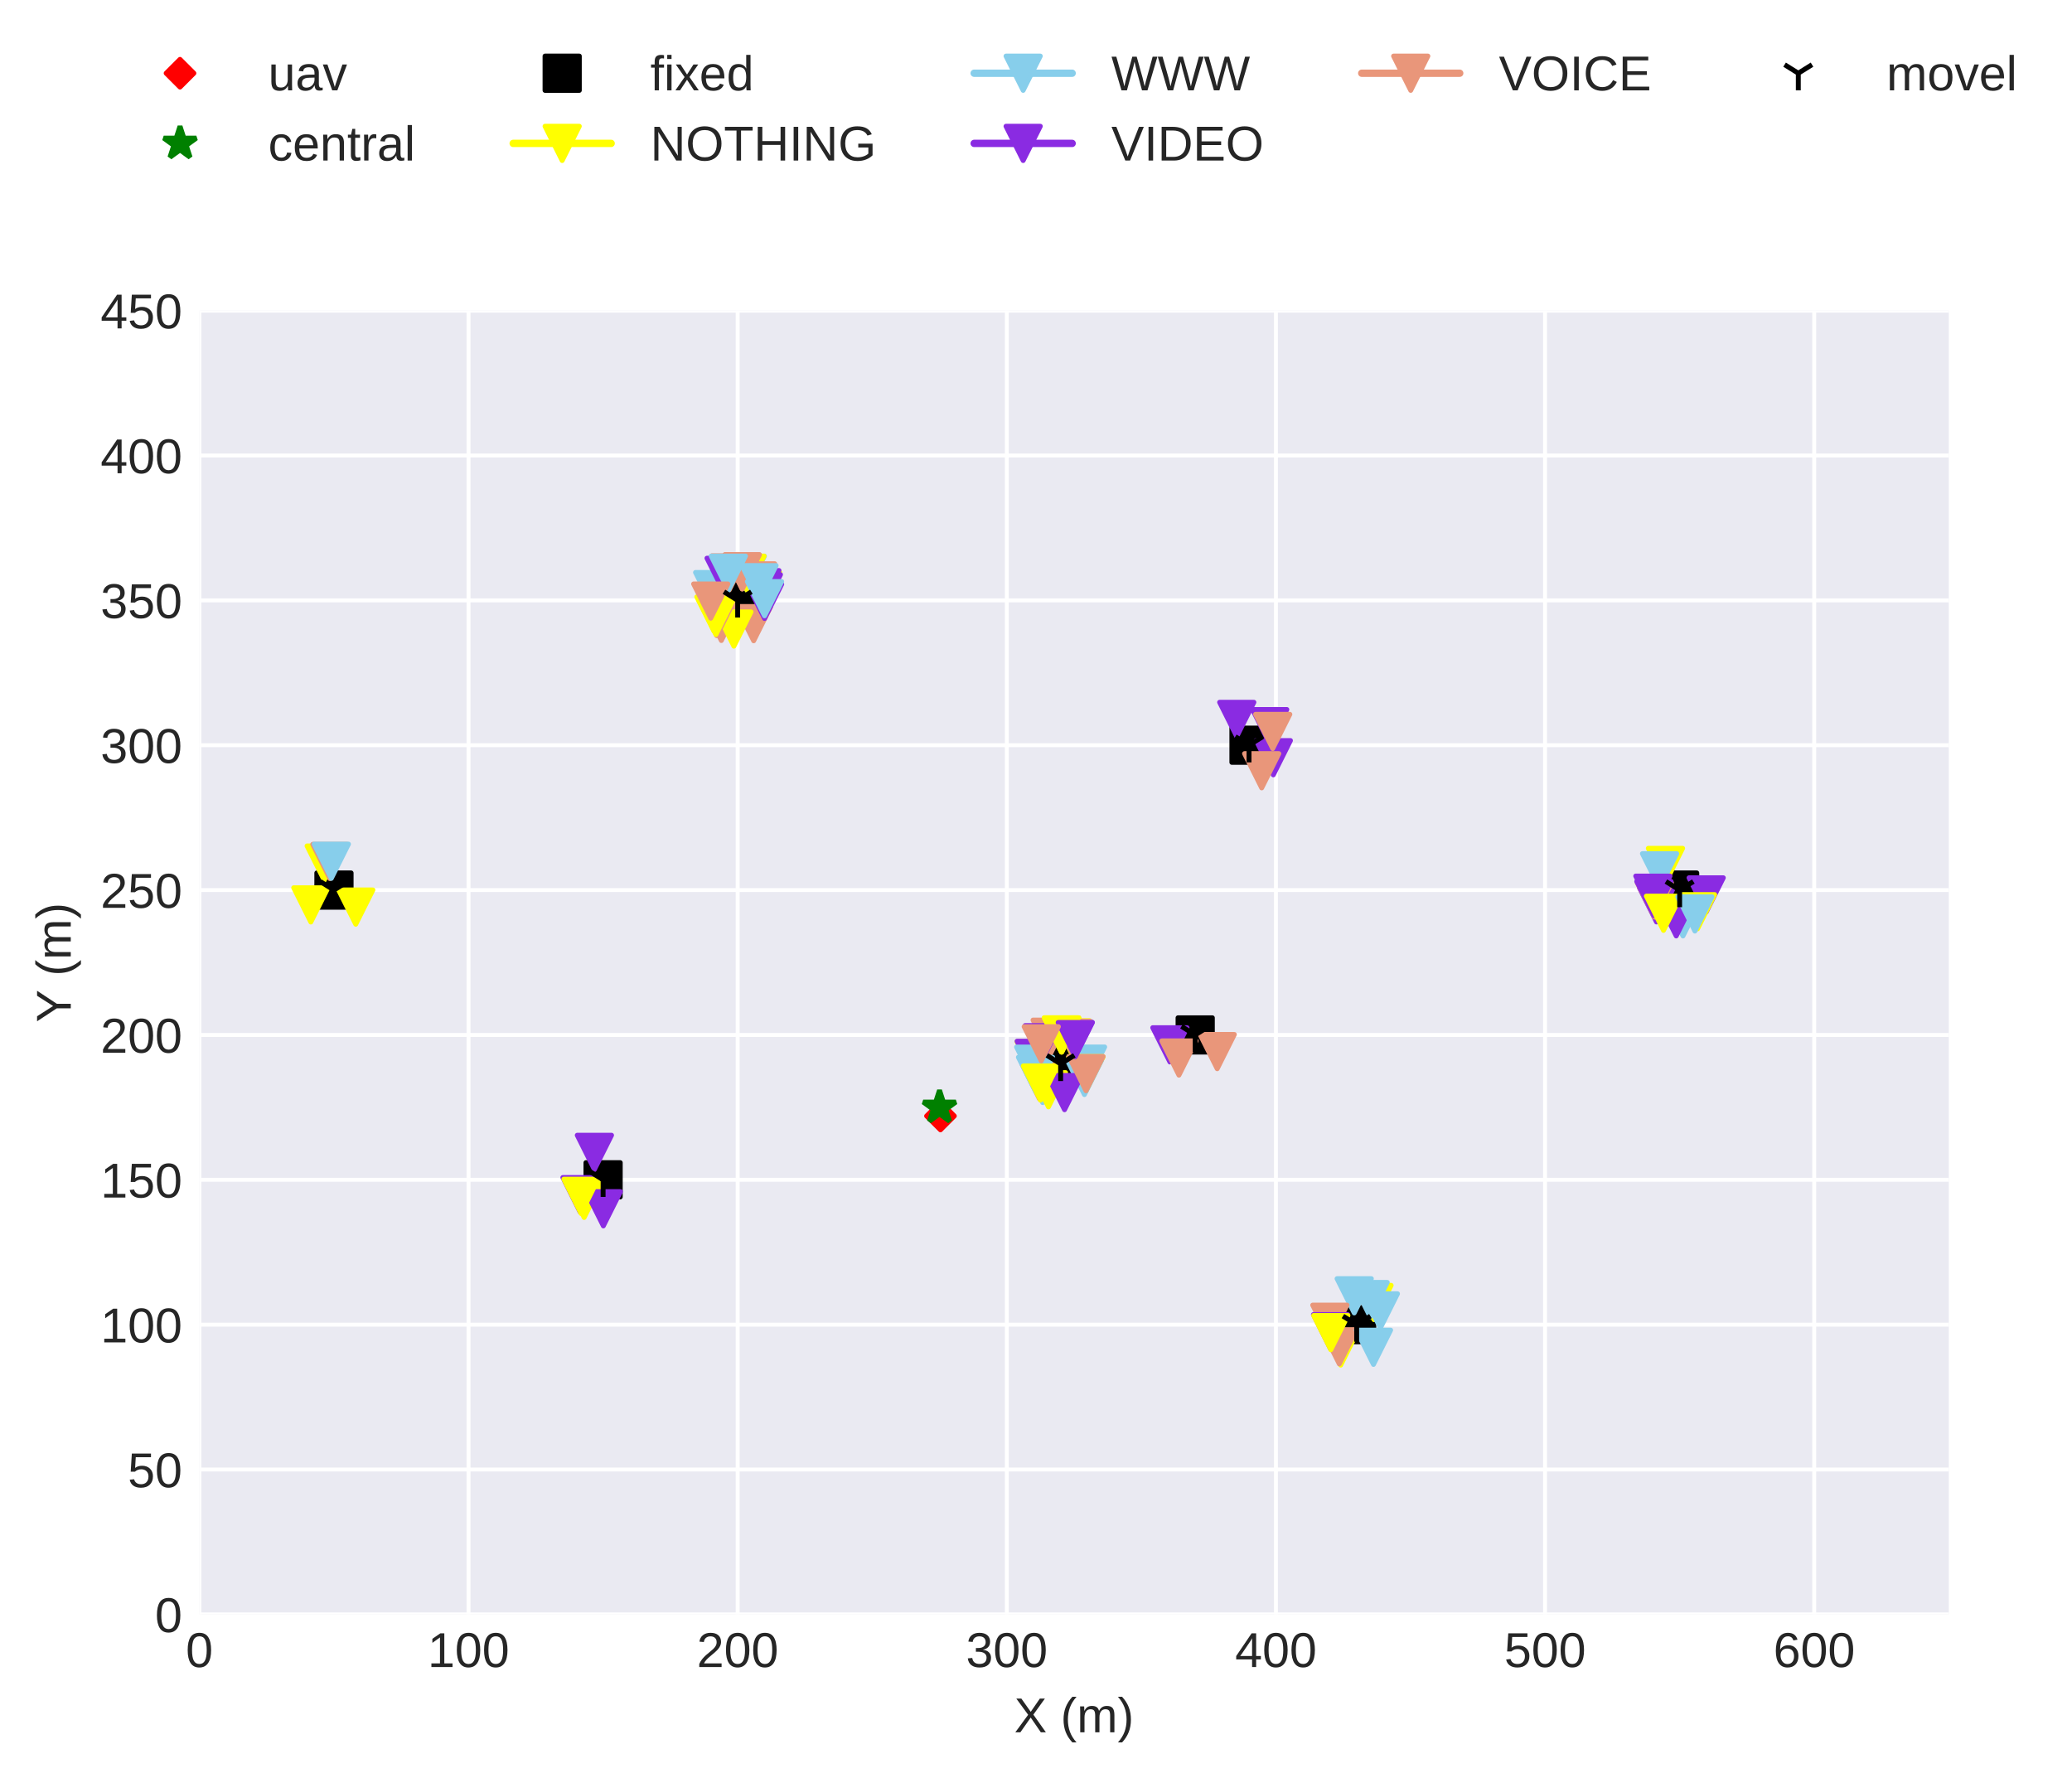 <?xml version="1.0" encoding="utf-8" standalone="no"?>
<!DOCTYPE svg PUBLIC "-//W3C//DTD SVG 1.1//EN"
  "http://www.w3.org/Graphics/SVG/1.1/DTD/svg11.dtd">
<!-- Created with matplotlib (http://matplotlib.org/) -->
<svg height="362.862pt" version="1.1" viewBox="0 0 422.98 362.862" width="422.98pt" xmlns="http://www.w3.org/2000/svg" xmlns:xlink="http://www.w3.org/1999/xlink">
 <defs>
  <style type="text/css">
*{stroke-linecap:butt;stroke-linejoin:round;}
  </style>
 </defs>
 <g id="figure_1">
  <g id="patch_1">
   <path d="M 0 362.862 
L 422.98 362.862 
L 422.98 0 
L 0 0 
z
" style="fill:#ffffff;"/>
  </g>
  <g id="axes_1">
   <g id="patch_2">
    <path d="M 40.705 329.518 
L 397.825 329.518 
L 397.825 63.406 
L 40.705 63.406 
z
" style="fill:#eaeaf2;"/>
   </g>
   <g id="matplotlib.axis_1">
    <g id="xtick_1">
     <g id="line2d_1">
      <path clip-path="url(#pb30b6a63c5)" d="M 40.705 329.518 
L 40.705 63.406 
" style="fill:none;stroke:#ffffff;stroke-linecap:round;stroke-width:0.8;"/>
     </g>
     <g id="line2d_2"/>
     <g id="text_1">
      <!-- 0 -->
      <defs>
       <path d="M 51.703 34.422 
Q 51.703 17.188 45.625 8.094 
Q 39.547 -0.984 27.688 -0.984 
Q 15.828 -0.984 9.859 8.047 
Q 3.906 17.094 3.906 34.422 
Q 3.906 52.156 9.688 60.984 
Q 15.484 69.828 27.984 69.828 
Q 40.141 69.828 45.922 60.891 
Q 51.703 51.953 51.703 34.422 
z
M 42.781 34.422 
Q 42.781 49.312 39.328 56 
Q 35.891 62.703 27.984 62.703 
Q 19.875 62.703 16.328 56.109 
Q 12.797 49.516 12.797 34.422 
Q 12.797 19.781 16.375 12.984 
Q 19.969 6.203 27.781 6.203 
Q 35.547 6.203 39.156 13.125 
Q 42.781 20.062 42.781 34.422 
z
" id="LiberationSans-30"/>
      </defs>
      <g style="fill:#262626;" transform="translate(37.924 340.265)scale(0.1 -0.1)">
       <use xlink:href="#LiberationSans-30"/>
      </g>
     </g>
    </g>
    <g id="xtick_2">
     <g id="line2d_3">
      <path clip-path="url(#pb30b6a63c5)" d="M 95.646 329.518 
L 95.646 63.406 
" style="fill:none;stroke:#ffffff;stroke-linecap:round;stroke-width:0.8;"/>
     </g>
     <g id="line2d_4"/>
     <g id="text_2">
      <!-- 100 -->
      <defs>
       <path d="M 7.625 0 
L 7.625 7.469 
L 25.141 7.469 
L 25.141 60.406 
L 9.625 49.312 
L 9.625 57.625 
L 25.875 68.797 
L 33.984 68.797 
L 33.984 7.469 
L 50.734 7.469 
L 50.734 0 
z
" id="LiberationSans-31"/>
      </defs>
      <g style="fill:#262626;" transform="translate(87.305 340.265)scale(0.1 -0.1)">
       <use xlink:href="#LiberationSans-31"/>
       <use x="55.615" xlink:href="#LiberationSans-30"/>
       <use x="111.23" xlink:href="#LiberationSans-30"/>
      </g>
     </g>
    </g>
    <g id="xtick_3">
     <g id="line2d_5">
      <path clip-path="url(#pb30b6a63c5)" d="M 150.588 329.518 
L 150.588 63.406 
" style="fill:none;stroke:#ffffff;stroke-linecap:round;stroke-width:0.8;"/>
     </g>
     <g id="line2d_6"/>
     <g id="text_3">
      <!-- 200 -->
      <defs>
       <path d="M 5.031 0 
L 5.031 6.203 
Q 7.516 11.922 11.109 16.281 
Q 14.703 20.656 18.656 24.188 
Q 22.609 27.734 26.484 30.766 
Q 30.375 33.797 33.5 36.812 
Q 36.625 39.844 38.547 43.156 
Q 40.484 46.484 40.484 50.688 
Q 40.484 56.344 37.156 59.469 
Q 33.844 62.594 27.938 62.594 
Q 22.312 62.594 18.672 59.547 
Q 15.047 56.5 14.406 50.984 
L 5.422 51.812 
Q 6.391 60.062 12.422 64.938 
Q 18.453 69.828 27.938 69.828 
Q 38.328 69.828 43.922 64.922 
Q 49.516 60.016 49.516 50.984 
Q 49.516 46.969 47.672 43.016 
Q 45.844 39.062 42.234 35.109 
Q 38.625 31.156 28.422 22.859 
Q 22.797 18.266 19.469 14.578 
Q 16.156 10.891 14.703 7.469 
L 50.594 7.469 
L 50.594 0 
z
" id="LiberationSans-32"/>
      </defs>
      <g style="fill:#262626;" transform="translate(142.246 340.265)scale(0.1 -0.1)">
       <use xlink:href="#LiberationSans-32"/>
       <use x="55.615" xlink:href="#LiberationSans-30"/>
       <use x="111.23" xlink:href="#LiberationSans-30"/>
      </g>
     </g>
    </g>
    <g id="xtick_4">
     <g id="line2d_7">
      <path clip-path="url(#pb30b6a63c5)" d="M 205.529 329.518 
L 205.529 63.406 
" style="fill:none;stroke:#ffffff;stroke-linecap:round;stroke-width:0.8;"/>
     </g>
     <g id="line2d_8"/>
     <g id="text_4">
      <!-- 300 -->
      <defs>
       <path d="M 51.219 19 
Q 51.219 9.469 45.156 4.234 
Q 39.109 -0.984 27.875 -0.984 
Q 17.438 -0.984 11.203 3.734 
Q 4.984 8.453 3.812 17.672 
L 12.891 18.5 
Q 14.656 6.297 27.875 6.297 
Q 34.516 6.297 38.297 9.562 
Q 42.094 12.844 42.094 19.281 
Q 42.094 24.906 37.766 28.047 
Q 33.453 31.203 25.297 31.203 
L 20.312 31.203 
L 20.312 38.812 
L 25.094 38.812 
Q 32.328 38.812 36.297 41.969 
Q 40.281 45.125 40.281 50.688 
Q 40.281 56.203 37.031 59.391 
Q 33.797 62.594 27.391 62.594 
Q 21.578 62.594 17.984 59.609 
Q 14.406 56.641 13.812 51.219 
L 4.984 51.906 
Q 5.953 60.359 11.984 65.094 
Q 18.016 69.828 27.484 69.828 
Q 37.844 69.828 43.578 65.016 
Q 49.312 60.203 49.312 51.609 
Q 49.312 45.016 45.625 40.891 
Q 41.938 36.766 34.906 35.297 
L 34.906 35.109 
Q 42.625 34.281 46.922 29.938 
Q 51.219 25.594 51.219 19 
z
" id="LiberationSans-33"/>
      </defs>
      <g style="fill:#262626;" transform="translate(197.188 340.265)scale(0.1 -0.1)">
       <use xlink:href="#LiberationSans-33"/>
       <use x="55.615" xlink:href="#LiberationSans-30"/>
       <use x="111.23" xlink:href="#LiberationSans-30"/>
      </g>
     </g>
    </g>
    <g id="xtick_5">
     <g id="line2d_9">
      <path clip-path="url(#pb30b6a63c5)" d="M 260.471 329.518 
L 260.471 63.406 
" style="fill:none;stroke:#ffffff;stroke-linecap:round;stroke-width:0.8;"/>
     </g>
     <g id="line2d_10"/>
     <g id="text_5">
      <!-- 400 -->
      <defs>
       <path d="M 43.016 15.578 
L 43.016 0 
L 34.719 0 
L 34.719 15.578 
L 2.297 15.578 
L 2.297 22.406 
L 33.797 68.797 
L 43.016 68.797 
L 43.016 22.516 
L 52.688 22.516 
L 52.688 15.578 
z
M 34.719 58.891 
Q 34.625 58.594 33.344 56.297 
Q 32.078 54 31.453 53.078 
L 13.812 27.094 
L 11.188 23.484 
L 10.406 22.516 
L 34.719 22.516 
z
" id="LiberationSans-34"/>
      </defs>
      <g style="fill:#262626;" transform="translate(252.129 340.265)scale(0.1 -0.1)">
       <use xlink:href="#LiberationSans-34"/>
       <use x="55.615" xlink:href="#LiberationSans-30"/>
       <use x="111.23" xlink:href="#LiberationSans-30"/>
      </g>
     </g>
    </g>
    <g id="xtick_6">
     <g id="line2d_11">
      <path clip-path="url(#pb30b6a63c5)" d="M 315.412 329.518 
L 315.412 63.406 
" style="fill:none;stroke:#ffffff;stroke-linecap:round;stroke-width:0.8;"/>
     </g>
     <g id="line2d_12"/>
     <g id="text_6">
      <!-- 500 -->
      <defs>
       <path d="M 51.422 22.406 
Q 51.422 11.531 44.953 5.266 
Q 38.484 -0.984 27 -0.984 
Q 17.391 -0.984 11.469 3.219 
Q 5.562 7.422 4 15.375 
L 12.891 16.406 
Q 15.672 6.203 27.203 6.203 
Q 34.281 6.203 38.281 10.469 
Q 42.281 14.75 42.281 22.219 
Q 42.281 28.719 38.25 32.719 
Q 34.234 36.719 27.391 36.719 
Q 23.828 36.719 20.75 35.594 
Q 17.672 34.469 14.594 31.781 
L 6 31.781 
L 8.297 68.797 
L 47.406 68.797 
L 47.406 61.328 
L 16.312 61.328 
L 14.984 39.5 
Q 20.703 43.891 29.203 43.891 
Q 39.359 43.891 45.391 37.938 
Q 51.422 31.984 51.422 22.406 
z
" id="LiberationSans-35"/>
      </defs>
      <g style="fill:#262626;" transform="translate(307.071 340.265)scale(0.1 -0.1)">
       <use xlink:href="#LiberationSans-35"/>
       <use x="55.615" xlink:href="#LiberationSans-30"/>
       <use x="111.23" xlink:href="#LiberationSans-30"/>
      </g>
     </g>
    </g>
    <g id="xtick_7">
     <g id="line2d_13">
      <path clip-path="url(#pb30b6a63c5)" d="M 370.354 329.518 
L 370.354 63.406 
" style="fill:none;stroke:#ffffff;stroke-linecap:round;stroke-width:0.8;"/>
     </g>
     <g id="line2d_14"/>
     <g id="text_7">
      <!-- 600 -->
      <defs>
       <path d="M 51.219 22.516 
Q 51.219 11.625 45.312 5.312 
Q 39.406 -0.984 29 -0.984 
Q 17.391 -0.984 11.234 7.656 
Q 5.078 16.312 5.078 32.812 
Q 5.078 50.688 11.469 60.25 
Q 17.875 69.828 29.688 69.828 
Q 45.266 69.828 49.312 55.812 
L 40.922 54.297 
Q 38.328 62.703 29.594 62.703 
Q 22.078 62.703 17.938 55.688 
Q 13.812 48.688 13.812 35.406 
Q 16.219 39.844 20.562 42.156 
Q 24.906 44.484 30.516 44.484 
Q 40.047 44.484 45.625 38.516 
Q 51.219 32.562 51.219 22.516 
z
M 42.281 22.125 
Q 42.281 29.594 38.625 33.641 
Q 34.969 37.703 28.422 37.703 
Q 22.266 37.703 18.484 34.109 
Q 14.703 30.516 14.703 24.219 
Q 14.703 16.266 18.625 11.188 
Q 22.562 6.109 28.719 6.109 
Q 35.062 6.109 38.672 10.375 
Q 42.281 14.656 42.281 22.125 
z
" id="LiberationSans-36"/>
      </defs>
      <g style="fill:#262626;" transform="translate(362.013 340.265)scale(0.1 -0.1)">
       <use xlink:href="#LiberationSans-36"/>
       <use x="55.615" xlink:href="#LiberationSans-30"/>
       <use x="111.23" xlink:href="#LiberationSans-30"/>
      </g>
     </g>
    </g>
    <g id="text_8">
     <!-- X (m) -->
     <defs>
      <path d="M 54.297 0 
L 33.641 30.078 
L 12.547 0 
L 2.25 0 
L 28.422 35.75 
L 4.25 68.797 
L 14.547 68.797 
L 33.688 41.797 
L 52.297 68.797 
L 62.594 68.797 
L 39.062 36.078 
L 64.594 0 
z
" id="LiberationSans-58"/>
      <path id="LiberationSans-20"/>
      <path d="M 6.203 25.984 
Q 6.203 40.094 10.625 51.312 
Q 15.047 62.547 24.219 72.469 
L 32.719 72.469 
Q 23.578 62.312 19.312 50.875 
Q 15.047 39.453 15.047 25.875 
Q 15.047 12.359 19.266 0.969 
Q 23.484 -10.406 32.719 -20.703 
L 24.219 -20.703 
Q 14.984 -10.75 10.594 0.5 
Q 6.203 11.766 6.203 25.781 
z
" id="LiberationSans-28"/>
      <path d="M 37.5 0 
L 37.5 33.5 
Q 37.5 41.156 35.391 44.078 
Q 33.297 47.016 27.828 47.016 
Q 22.219 47.016 18.938 42.719 
Q 15.672 38.422 15.672 30.609 
L 15.672 0 
L 6.938 0 
L 6.938 41.547 
Q 6.938 50.781 6.641 52.828 
L 14.938 52.828 
Q 14.984 52.594 15.031 51.516 
Q 15.094 50.438 15.156 49.047 
Q 15.234 47.656 15.328 43.797 
L 15.484 43.797 
Q 18.312 49.422 21.969 51.609 
Q 25.641 53.812 30.906 53.812 
Q 36.922 53.812 40.406 51.422 
Q 43.891 49.031 45.266 43.797 
L 45.406 43.797 
Q 48.141 49.125 52.016 51.469 
Q 55.906 53.812 61.422 53.812 
Q 69.438 53.812 73.062 49.469 
Q 76.703 45.125 76.703 35.203 
L 76.703 0 
L 68.016 0 
L 68.016 33.5 
Q 68.016 41.156 65.906 44.078 
Q 63.812 47.016 58.344 47.016 
Q 52.594 47.016 49.391 42.75 
Q 46.188 38.484 46.188 30.609 
L 46.188 0 
z
" id="LiberationSans-6d"/>
      <path d="M 27.094 25.781 
Q 27.094 11.672 22.672 0.438 
Q 18.266 -10.797 9.078 -20.703 
L 0.594 -20.703 
Q 9.766 -10.453 14.016 0.891 
Q 18.266 12.25 18.266 25.875 
Q 18.266 39.5 13.984 50.875 
Q 9.719 62.25 0.594 72.469 
L 9.078 72.469 
Q 18.312 62.5 22.703 51.234 
Q 27.094 39.984 27.094 25.984 
z
" id="LiberationSans-29"/>
     </defs>
     <g style="fill:#262626;" transform="translate(207.046 353.587)scale(0.1 -0.1)">
      <use xlink:href="#LiberationSans-58"/>
      <use x="66.699" xlink:href="#LiberationSans-20"/>
      <use x="94.482" xlink:href="#LiberationSans-28"/>
      <use x="127.783" xlink:href="#LiberationSans-6d"/>
      <use x="211.084" xlink:href="#LiberationSans-29"/>
     </g>
    </g>
   </g>
   <g id="matplotlib.axis_2">
    <g id="ytick_1">
     <g id="line2d_15">
      <path clip-path="url(#pb30b6a63c5)" d="M 40.705 329.518 
L 397.825 329.518 
" style="fill:none;stroke:#ffffff;stroke-linecap:round;stroke-width:0.8;"/>
     </g>
     <g id="line2d_16"/>
     <g id="text_9">
      <!-- 0 -->
      <g style="fill:#262626;" transform="translate(31.644 333.141)scale(0.1 -0.1)">
       <use xlink:href="#LiberationSans-30"/>
      </g>
     </g>
    </g>
    <g id="ytick_2">
     <g id="line2d_17">
      <path clip-path="url(#pb30b6a63c5)" d="M 40.705 299.95 
L 397.825 299.95 
" style="fill:none;stroke:#ffffff;stroke-linecap:round;stroke-width:0.8;"/>
     </g>
     <g id="line2d_18"/>
     <g id="text_10">
      <!-- 50 -->
      <g style="fill:#262626;" transform="translate(26.083 303.573)scale(0.1 -0.1)">
       <use xlink:href="#LiberationSans-35"/>
       <use x="55.615" xlink:href="#LiberationSans-30"/>
      </g>
     </g>
    </g>
    <g id="ytick_3">
     <g id="line2d_19">
      <path clip-path="url(#pb30b6a63c5)" d="M 40.705 270.382 
L 397.825 270.382 
" style="fill:none;stroke:#ffffff;stroke-linecap:round;stroke-width:0.8;"/>
     </g>
     <g id="line2d_20"/>
     <g id="text_11">
      <!-- 100 -->
      <g style="fill:#262626;" transform="translate(20.522 274.005)scale(0.1 -0.1)">
       <use xlink:href="#LiberationSans-31"/>
       <use x="55.615" xlink:href="#LiberationSans-30"/>
       <use x="111.23" xlink:href="#LiberationSans-30"/>
      </g>
     </g>
    </g>
    <g id="ytick_4">
     <g id="line2d_21">
      <path clip-path="url(#pb30b6a63c5)" d="M 40.705 240.814 
L 397.825 240.814 
" style="fill:none;stroke:#ffffff;stroke-linecap:round;stroke-width:0.8;"/>
     </g>
     <g id="line2d_22"/>
     <g id="text_12">
      <!-- 150 -->
      <g style="fill:#262626;" transform="translate(20.522 244.437)scale(0.1 -0.1)">
       <use xlink:href="#LiberationSans-31"/>
       <use x="55.615" xlink:href="#LiberationSans-35"/>
       <use x="111.23" xlink:href="#LiberationSans-30"/>
      </g>
     </g>
    </g>
    <g id="ytick_5">
     <g id="line2d_23">
      <path clip-path="url(#pb30b6a63c5)" d="M 40.705 211.246 
L 397.825 211.246 
" style="fill:none;stroke:#ffffff;stroke-linecap:round;stroke-width:0.8;"/>
     </g>
     <g id="line2d_24"/>
     <g id="text_13">
      <!-- 200 -->
      <g style="fill:#262626;" transform="translate(20.522 214.869)scale(0.1 -0.1)">
       <use xlink:href="#LiberationSans-32"/>
       <use x="55.615" xlink:href="#LiberationSans-30"/>
       <use x="111.23" xlink:href="#LiberationSans-30"/>
      </g>
     </g>
    </g>
    <g id="ytick_6">
     <g id="line2d_25">
      <path clip-path="url(#pb30b6a63c5)" d="M 40.705 181.678 
L 397.825 181.678 
" style="fill:none;stroke:#ffffff;stroke-linecap:round;stroke-width:0.8;"/>
     </g>
     <g id="line2d_26"/>
     <g id="text_14">
      <!-- 250 -->
      <g style="fill:#262626;" transform="translate(20.522 185.301)scale(0.1 -0.1)">
       <use xlink:href="#LiberationSans-32"/>
       <use x="55.615" xlink:href="#LiberationSans-35"/>
       <use x="111.23" xlink:href="#LiberationSans-30"/>
      </g>
     </g>
    </g>
    <g id="ytick_7">
     <g id="line2d_27">
      <path clip-path="url(#pb30b6a63c5)" d="M 40.705 152.11 
L 397.825 152.11 
" style="fill:none;stroke:#ffffff;stroke-linecap:round;stroke-width:0.8;"/>
     </g>
     <g id="line2d_28"/>
     <g id="text_15">
      <!-- 300 -->
      <g style="fill:#262626;" transform="translate(20.522 155.733)scale(0.1 -0.1)">
       <use xlink:href="#LiberationSans-33"/>
       <use x="55.615" xlink:href="#LiberationSans-30"/>
       <use x="111.23" xlink:href="#LiberationSans-30"/>
      </g>
     </g>
    </g>
    <g id="ytick_8">
     <g id="line2d_29">
      <path clip-path="url(#pb30b6a63c5)" d="M 40.705 122.542 
L 397.825 122.542 
" style="fill:none;stroke:#ffffff;stroke-linecap:round;stroke-width:0.8;"/>
     </g>
     <g id="line2d_30"/>
     <g id="text_16">
      <!-- 350 -->
      <g style="fill:#262626;" transform="translate(20.522 126.165)scale(0.1 -0.1)">
       <use xlink:href="#LiberationSans-33"/>
       <use x="55.615" xlink:href="#LiberationSans-35"/>
       <use x="111.23" xlink:href="#LiberationSans-30"/>
      </g>
     </g>
    </g>
    <g id="ytick_9">
     <g id="line2d_31">
      <path clip-path="url(#pb30b6a63c5)" d="M 40.705 92.974 
L 397.825 92.974 
" style="fill:none;stroke:#ffffff;stroke-linecap:round;stroke-width:0.8;"/>
     </g>
     <g id="line2d_32"/>
     <g id="text_17">
      <!-- 400 -->
      <g style="fill:#262626;" transform="translate(20.522 96.597)scale(0.1 -0.1)">
       <use xlink:href="#LiberationSans-34"/>
       <use x="55.615" xlink:href="#LiberationSans-30"/>
       <use x="111.23" xlink:href="#LiberationSans-30"/>
      </g>
     </g>
    </g>
    <g id="ytick_10">
     <g id="line2d_33">
      <path clip-path="url(#pb30b6a63c5)" d="M 40.705 63.406 
L 397.825 63.406 
" style="fill:none;stroke:#ffffff;stroke-linecap:round;stroke-width:0.8;"/>
     </g>
     <g id="line2d_34"/>
     <g id="text_18">
      <!-- 450 -->
      <g style="fill:#262626;" transform="translate(20.522 67.029)scale(0.1 -0.1)">
       <use xlink:href="#LiberationSans-34"/>
       <use x="55.615" xlink:href="#LiberationSans-35"/>
       <use x="111.23" xlink:href="#LiberationSans-30"/>
      </g>
     </g>
    </g>
    <g id="text_19">
     <!-- Y (m) -->
     <defs>
      <path d="M 37.938 28.516 
L 37.938 0 
L 28.656 0 
L 28.656 28.516 
L 2.203 68.797 
L 12.453 68.797 
L 33.406 36.031 
L 54.25 68.797 
L 64.5 68.797 
z
" id="LiberationSans-59"/>
     </defs>
     <g style="fill:#262626;" transform="translate(14.447 208.68)rotate(-90)scale(0.1 -0.1)">
      <use xlink:href="#LiberationSans-59"/>
      <use x="66.684" xlink:href="#LiberationSans-20"/>
      <use x="94.467" xlink:href="#LiberationSans-28"/>
      <use x="127.768" xlink:href="#LiberationSans-6d"/>
      <use x="211.068" xlink:href="#LiberationSans-29"/>
     </g>
    </g>
   </g>
   <g id="line2d_35">
    <defs>
     <path d="M -0 2.828 
L 2.828 0 
L 0 -2.828 
L -2.828 -0 
z
" id="m5c390218a2" style="stroke:#ff0000;stroke-linejoin:miter;"/>
    </defs>
    <g clip-path="url(#pb30b6a63c5)">
     <use style="fill:#ff0000;stroke:#ff0000;stroke-linejoin:miter;" x="191.988" xlink:href="#m5c390218a2" y="227.791"/>
    </g>
   </g>
   <g id="line2d_36">
    <defs>
     <path d="M 0 -3.5 
L -0.786 -1.082 
L -3.329 -1.082 
L -1.271 0.413 
L -2.057 2.832 
L -0 1.337 
L 2.057 2.832 
L 1.271 0.413 
L 3.329 -1.082 
L 0.786 -1.082 
z
" id="m2148622c17" style="stroke:#008000;stroke-linejoin:bevel;"/>
    </defs>
    <g clip-path="url(#pb30b6a63c5)">
     <use style="fill:#008000;stroke:#008000;stroke-linejoin:bevel;" x="191.794" xlink:href="#m2148622c17" y="226.03"/>
    </g>
   </g>
   <g id="line2d_37">
    <defs>
     <path d="M -3.5 3.5 
L 3.5 3.5 
L 3.5 -3.5 
L -3.5 -3.5 
z
" id="m8199c56f0b" style="stroke:#000000;stroke-linejoin:miter;"/>
    </defs>
    <g clip-path="url(#pb30b6a63c5)">
     <use style="stroke:#000000;stroke-linejoin:miter;" x="342.883" xlink:href="#m8199c56f0b" y="181.678"/>
    </g>
   </g>
   <g id="line2d_38">
    <g clip-path="url(#pb30b6a63c5)">
     <use style="stroke:#000000;stroke-linejoin:miter;" x="243.988" xlink:href="#m8199c56f0b" y="211.246"/>
    </g>
   </g>
   <g id="line2d_39">
    <g clip-path="url(#pb30b6a63c5)">
     <use style="stroke:#000000;stroke-linejoin:miter;" x="254.977" xlink:href="#m8199c56f0b" y="152.11"/>
    </g>
   </g>
   <g id="line2d_40">
    <g clip-path="url(#pb30b6a63c5)">
     <use style="stroke:#000000;stroke-linejoin:miter;" x="216.518" xlink:href="#m8199c56f0b" y="217.159"/>
    </g>
   </g>
   <g id="line2d_41">
    <g clip-path="url(#pb30b6a63c5)">
     <use style="stroke:#000000;stroke-linejoin:miter;" x="276.953" xlink:href="#m8199c56f0b" y="270.382"/>
    </g>
   </g>
   <g id="line2d_42">
    <g clip-path="url(#pb30b6a63c5)">
     <use style="stroke:#000000;stroke-linejoin:miter;" x="123.117" xlink:href="#m8199c56f0b" y="240.814"/>
    </g>
   </g>
   <g id="line2d_43">
    <g clip-path="url(#pb30b6a63c5)">
     <use style="stroke:#000000;stroke-linejoin:miter;" x="150.588" xlink:href="#m8199c56f0b" y="122.542"/>
    </g>
   </g>
   <g id="line2d_44">
    <g clip-path="url(#pb30b6a63c5)">
     <use style="stroke:#000000;stroke-linejoin:miter;" x="68.175" xlink:href="#m8199c56f0b" y="181.678"/>
    </g>
   </g>
   <g id="line2d_45">
    <path clip-path="url(#pb30b6a63c5)" d="M 339.991 176.65 
" style="fill:none;stroke:#ffff00;stroke-linecap:round;stroke-width:1.5;"/>
    <defs>
     <path d="M -0 3.5 
L 3.5 -3.5 
L -3.5 -3.5 
z
" id="m1d7ea33cc6" style="stroke:#ffff00;stroke-linejoin:miter;"/>
    </defs>
    <g clip-path="url(#pb30b6a63c5)">
     <use style="fill:#ffff00;stroke:#ffff00;stroke-linejoin:miter;" x="339.991" xlink:href="#m1d7ea33cc6" y="176.65"/>
    </g>
   </g>
   <g id="line2d_46">
    <path clip-path="url(#pb30b6a63c5)" d="M 343.565 187.546 
" style="fill:none;stroke:#87ceeb;stroke-linecap:round;stroke-width:1.5;"/>
    <defs>
     <path d="M -0 3.5 
L 3.5 -3.5 
L -3.5 -3.5 
z
" id="m29bf95cb9d" style="stroke:#87ceeb;stroke-linejoin:miter;"/>
    </defs>
    <g clip-path="url(#pb30b6a63c5)">
     <use style="fill:#87ceeb;stroke:#87ceeb;stroke-linejoin:miter;" x="343.565" xlink:href="#m29bf95cb9d" y="187.546"/>
    </g>
   </g>
   <g id="line2d_47">
    <path clip-path="url(#pb30b6a63c5)" d="M 348.3 182.668 
" style="fill:none;stroke:#8a2be2;stroke-linecap:round;stroke-width:1.5;"/>
    <defs>
     <path d="M -0 3.5 
L 3.5 -3.5 
L -3.5 -3.5 
z
" id="mae3282698b" style="stroke:#8a2be2;stroke-linejoin:miter;"/>
    </defs>
    <g clip-path="url(#pb30b6a63c5)">
     <use style="fill:#8a2be2;stroke:#8a2be2;stroke-linejoin:miter;" x="348.3" xlink:href="#mae3282698b" y="182.668"/>
    </g>
   </g>
   <g id="line2d_48">
    <path clip-path="url(#pb30b6a63c5)" d="M 338.785 177.74 
" style="fill:none;stroke:#87ceeb;stroke-linecap:round;stroke-width:1.5;"/>
    <g clip-path="url(#pb30b6a63c5)">
     <use style="fill:#87ceeb;stroke:#87ceeb;stroke-linejoin:miter;" x="338.785" xlink:href="#m29bf95cb9d" y="177.74"/>
    </g>
   </g>
   <g id="line2d_49">
    <path clip-path="url(#pb30b6a63c5)" d="M 337.421 182.312 
" style="fill:none;stroke:#8a2be2;stroke-linecap:round;stroke-width:1.5;"/>
    <g clip-path="url(#pb30b6a63c5)">
     <use style="fill:#8a2be2;stroke:#8a2be2;stroke-linejoin:miter;" x="337.421" xlink:href="#mae3282698b" y="182.312"/>
    </g>
   </g>
   <g id="line2d_50">
    <path clip-path="url(#pb30b6a63c5)" d="M 342.184 187.543 
" style="fill:none;stroke:#8a2be2;stroke-linecap:round;stroke-width:1.5;"/>
    <g clip-path="url(#pb30b6a63c5)">
     <use style="fill:#8a2be2;stroke:#8a2be2;stroke-linejoin:miter;" x="342.184" xlink:href="#mae3282698b" y="187.543"/>
    </g>
   </g>
   <g id="line2d_51">
    <path clip-path="url(#pb30b6a63c5)" d="M 338.156 184.691 
" style="fill:none;stroke:#8a2be2;stroke-linecap:round;stroke-width:1.5;"/>
    <g clip-path="url(#pb30b6a63c5)">
     <use style="fill:#8a2be2;stroke:#8a2be2;stroke-linejoin:miter;" x="338.156" xlink:href="#mae3282698b" y="184.691"/>
    </g>
   </g>
   <g id="line2d_52">
    <path clip-path="url(#pb30b6a63c5)" d="M 337.724 183.71 
" style="fill:none;stroke:#e9967a;stroke-linecap:round;stroke-width:1.5;"/>
    <defs>
     <path d="M -0 3.5 
L 3.5 -3.5 
L -3.5 -3.5 
z
" id="mf7dc5fe732" style="stroke:#e9967a;stroke-linejoin:miter;"/>
    </defs>
    <g clip-path="url(#pb30b6a63c5)">
     <use style="fill:#e9967a;stroke:#e9967a;stroke-linejoin:miter;" x="337.724" xlink:href="#mf7dc5fe732" y="183.71"/>
    </g>
   </g>
   <g id="line2d_53">
    <path clip-path="url(#pb30b6a63c5)" d="M 346.535 186.096 
" style="fill:none;stroke:#ffff00;stroke-linecap:round;stroke-width:1.5;"/>
    <g clip-path="url(#pb30b6a63c5)">
     <use style="fill:#ffff00;stroke:#ffff00;stroke-linejoin:miter;" x="346.535" xlink:href="#m1d7ea33cc6" y="186.096"/>
    </g>
   </g>
   <g id="line2d_54">
    <path clip-path="url(#pb30b6a63c5)" d="M 337.628 183.404 
" style="fill:none;stroke:#8a2be2;stroke-linecap:round;stroke-width:1.5;"/>
    <g clip-path="url(#pb30b6a63c5)">
     <use style="fill:#8a2be2;stroke:#8a2be2;stroke-linejoin:miter;" x="337.628" xlink:href="#mae3282698b" y="183.404"/>
    </g>
   </g>
   <g id="line2d_55">
    <path clip-path="url(#pb30b6a63c5)" d="M 339.588 186.41 
" style="fill:none;stroke:#ffff00;stroke-linecap:round;stroke-width:1.5;"/>
    <g clip-path="url(#pb30b6a63c5)">
     <use style="fill:#ffff00;stroke:#ffff00;stroke-linejoin:miter;" x="339.588" xlink:href="#m1d7ea33cc6" y="186.41"/>
    </g>
   </g>
   <g id="line2d_56">
    <path clip-path="url(#pb30b6a63c5)" d="M 346 186.548 
" style="fill:none;stroke:#87ceeb;stroke-linecap:round;stroke-width:1.5;"/>
    <g clip-path="url(#pb30b6a63c5)">
     <use style="fill:#87ceeb;stroke:#87ceeb;stroke-linejoin:miter;" x="346" xlink:href="#m29bf95cb9d" y="186.548"/>
    </g>
   </g>
   <g id="line2d_57">
    <path clip-path="url(#pb30b6a63c5)" d="M 238.824 213.265 
" style="fill:none;stroke:#8a2be2;stroke-linecap:round;stroke-width:1.5;"/>
    <g clip-path="url(#pb30b6a63c5)">
     <use style="fill:#8a2be2;stroke:#8a2be2;stroke-linejoin:miter;" x="238.824" xlink:href="#mae3282698b" y="213.265"/>
    </g>
   </g>
   <g id="line2d_58">
    <path clip-path="url(#pb30b6a63c5)" d="M 240.668 215.958 
" style="fill:none;stroke:#e9967a;stroke-linecap:round;stroke-width:1.5;"/>
    <g clip-path="url(#pb30b6a63c5)">
     <use style="fill:#e9967a;stroke:#e9967a;stroke-linejoin:miter;" x="240.668" xlink:href="#mf7dc5fe732" y="215.958"/>
    </g>
   </g>
   <g id="line2d_59">
    <path clip-path="url(#pb30b6a63c5)" d="M 248.482 214.648 
" style="fill:none;stroke:#e9967a;stroke-linecap:round;stroke-width:1.5;"/>
    <g clip-path="url(#pb30b6a63c5)">
     <use style="fill:#e9967a;stroke:#e9967a;stroke-linejoin:miter;" x="248.482" xlink:href="#mf7dc5fe732" y="214.648"/>
    </g>
   </g>
   <g id="line2d_60">
    <path clip-path="url(#pb30b6a63c5)" d="M 259.936 154.656 
" style="fill:none;stroke:#8a2be2;stroke-linecap:round;stroke-width:1.5;"/>
    <g clip-path="url(#pb30b6a63c5)">
     <use style="fill:#8a2be2;stroke:#8a2be2;stroke-linejoin:miter;" x="259.936" xlink:href="#mae3282698b" y="154.656"/>
    </g>
   </g>
   <g id="line2d_61">
    <path clip-path="url(#pb30b6a63c5)" d="M 252.473 146.845 
" style="fill:none;stroke:#8a2be2;stroke-linecap:round;stroke-width:1.5;"/>
    <g clip-path="url(#pb30b6a63c5)">
     <use style="fill:#8a2be2;stroke:#8a2be2;stroke-linejoin:miter;" x="252.473" xlink:href="#mae3282698b" y="146.845"/>
    </g>
   </g>
   <g id="line2d_62">
    <path clip-path="url(#pb30b6a63c5)" d="M 257.564 157.326 
" style="fill:none;stroke:#e9967a;stroke-linecap:round;stroke-width:1.5;"/>
    <g clip-path="url(#pb30b6a63c5)">
     <use style="fill:#e9967a;stroke:#e9967a;stroke-linejoin:miter;" x="257.564" xlink:href="#mf7dc5fe732" y="157.326"/>
    </g>
   </g>
   <g id="line2d_63">
    <path clip-path="url(#pb30b6a63c5)" d="M 259.193 148.318 
" style="fill:none;stroke:#8a2be2;stroke-linecap:round;stroke-width:1.5;"/>
    <g clip-path="url(#pb30b6a63c5)">
     <use style="fill:#8a2be2;stroke:#8a2be2;stroke-linejoin:miter;" x="259.193" xlink:href="#mae3282698b" y="148.318"/>
    </g>
   </g>
   <g id="line2d_64">
    <path clip-path="url(#pb30b6a63c5)" d="M 259.812 149.301 
" style="fill:none;stroke:#e9967a;stroke-linecap:round;stroke-width:1.5;"/>
    <g clip-path="url(#pb30b6a63c5)">
     <use style="fill:#e9967a;stroke:#e9967a;stroke-linejoin:miter;" x="259.812" xlink:href="#mf7dc5fe732" y="149.301"/>
    </g>
   </g>
   <g id="line2d_65">
    <path clip-path="url(#pb30b6a63c5)" d="M 211.111 216.11 
" style="fill:none;stroke:#ffff00;stroke-linecap:round;stroke-width:1.5;"/>
    <g clip-path="url(#pb30b6a63c5)">
     <use style="fill:#ffff00;stroke:#ffff00;stroke-linejoin:miter;" x="211.111" xlink:href="#m1d7ea33cc6" y="216.11"/>
    </g>
   </g>
   <g id="line2d_66">
    <path clip-path="url(#pb30b6a63c5)" d="M 221.635 219.311 
" style="fill:none;stroke:#ffff00;stroke-linecap:round;stroke-width:1.5;"/>
    <g clip-path="url(#pb30b6a63c5)">
     <use style="fill:#ffff00;stroke:#ffff00;stroke-linejoin:miter;" x="221.635" xlink:href="#m1d7ea33cc6" y="219.311"/>
    </g>
   </g>
   <g id="line2d_67">
    <path clip-path="url(#pb30b6a63c5)" d="M 222.012 217.203 
" style="fill:none;stroke:#87ceeb;stroke-linecap:round;stroke-width:1.5;"/>
    <g clip-path="url(#pb30b6a63c5)">
     <use style="fill:#87ceeb;stroke:#87ceeb;stroke-linejoin:miter;" x="222.012" xlink:href="#m29bf95cb9d" y="217.203"/>
    </g>
   </g>
   <g id="line2d_68">
    <path clip-path="url(#pb30b6a63c5)" d="M 211.126 216.022 
" style="fill:none;stroke:#8a2be2;stroke-linecap:round;stroke-width:1.5;"/>
    <g clip-path="url(#pb30b6a63c5)">
     <use style="fill:#8a2be2;stroke:#8a2be2;stroke-linejoin:miter;" x="211.126" xlink:href="#mae3282698b" y="216.022"/>
    </g>
   </g>
   <g id="line2d_69">
    <path clip-path="url(#pb30b6a63c5)" d="M 216.769 211.252 
" style="fill:none;stroke:#ffff00;stroke-linecap:round;stroke-width:1.5;"/>
    <g clip-path="url(#pb30b6a63c5)">
     <use style="fill:#ffff00;stroke:#ffff00;stroke-linejoin:miter;" x="216.769" xlink:href="#m1d7ea33cc6" y="211.252"/>
    </g>
   </g>
   <g id="line2d_70">
    <path clip-path="url(#pb30b6a63c5)" d="M 219.456 212.163 
" style="fill:none;stroke:#8a2be2;stroke-linecap:round;stroke-width:1.5;"/>
    <g clip-path="url(#pb30b6a63c5)">
     <use style="fill:#8a2be2;stroke:#8a2be2;stroke-linejoin:miter;" x="219.456" xlink:href="#mae3282698b" y="212.163"/>
    </g>
   </g>
   <g id="line2d_71">
    <path clip-path="url(#pb30b6a63c5)" d="M 212.852 221.564 
" style="fill:none;stroke:#87ceeb;stroke-linecap:round;stroke-width:1.5;"/>
    <g clip-path="url(#pb30b6a63c5)">
     <use style="fill:#87ceeb;stroke:#87ceeb;stroke-linejoin:miter;" x="212.852" xlink:href="#m29bf95cb9d" y="221.564"/>
    </g>
   </g>
   <g id="line2d_72">
    <path clip-path="url(#pb30b6a63c5)" d="M 211.023 217.217 
" style="fill:none;stroke:#87ceeb;stroke-linecap:round;stroke-width:1.5;"/>
    <g clip-path="url(#pb30b6a63c5)">
     <use style="fill:#87ceeb;stroke:#87ceeb;stroke-linejoin:miter;" x="211.023" xlink:href="#m29bf95cb9d" y="217.217"/>
    </g>
   </g>
   <g id="line2d_73">
    <path clip-path="url(#pb30b6a63c5)" d="M 214.034 222.434 
" style="fill:none;stroke:#ffff00;stroke-linecap:round;stroke-width:1.5;"/>
    <g clip-path="url(#pb30b6a63c5)">
     <use style="fill:#ffff00;stroke:#ffff00;stroke-linejoin:miter;" x="214.034" xlink:href="#m1d7ea33cc6" y="222.434"/>
    </g>
   </g>
   <g id="line2d_74">
    <path clip-path="url(#pb30b6a63c5)" d="M 214.384 211.71 
" style="fill:none;stroke:#e9967a;stroke-linecap:round;stroke-width:1.5;"/>
    <g clip-path="url(#pb30b6a63c5)">
     <use style="fill:#e9967a;stroke:#e9967a;stroke-linejoin:miter;" x="214.384" xlink:href="#mf7dc5fe732" y="211.71"/>
    </g>
   </g>
   <g id="line2d_75">
    <path clip-path="url(#pb30b6a63c5)" d="M 218.904 211.833 
" style="fill:none;stroke:#ffff00;stroke-linecap:round;stroke-width:1.5;"/>
    <g clip-path="url(#pb30b6a63c5)">
     <use style="fill:#ffff00;stroke:#ffff00;stroke-linejoin:miter;" x="218.904" xlink:href="#m1d7ea33cc6" y="211.833"/>
    </g>
   </g>
   <g id="line2d_76">
    <path clip-path="url(#pb30b6a63c5)" d="M 221.689 219.157 
" style="fill:none;stroke:#ffff00;stroke-linecap:round;stroke-width:1.5;"/>
    <g clip-path="url(#pb30b6a63c5)">
     <use style="fill:#ffff00;stroke:#ffff00;stroke-linejoin:miter;" x="221.689" xlink:href="#m1d7ea33cc6" y="219.157"/>
    </g>
   </g>
   <g id="line2d_77">
    <path clip-path="url(#pb30b6a63c5)" d="M 221.377 219.918 
" style="fill:none;stroke:#87ceeb;stroke-linecap:round;stroke-width:1.5;"/>
    <g clip-path="url(#pb30b6a63c5)">
     <use style="fill:#87ceeb;stroke:#87ceeb;stroke-linejoin:miter;" x="221.377" xlink:href="#m29bf95cb9d" y="219.918"/>
    </g>
   </g>
   <g id="line2d_78">
    <path clip-path="url(#pb30b6a63c5)" d="M 212.779 212.826 
" style="fill:none;stroke:#8a2be2;stroke-linecap:round;stroke-width:1.5;"/>
    <g clip-path="url(#pb30b6a63c5)">
     <use style="fill:#8a2be2;stroke:#8a2be2;stroke-linejoin:miter;" x="212.779" xlink:href="#mae3282698b" y="212.826"/>
    </g>
   </g>
   <g id="line2d_79">
    <path clip-path="url(#pb30b6a63c5)" d="M 217.316 223.01 
" style="fill:none;stroke:#8a2be2;stroke-linecap:round;stroke-width:1.5;"/>
    <g clip-path="url(#pb30b6a63c5)">
     <use style="fill:#8a2be2;stroke:#8a2be2;stroke-linejoin:miter;" x="217.316" xlink:href="#mae3282698b" y="223.01"/>
    </g>
   </g>
   <g id="line2d_80">
    <path clip-path="url(#pb30b6a63c5)" d="M 216.684 211.249 
" style="fill:none;stroke:#ffff00;stroke-linecap:round;stroke-width:1.5;"/>
    <g clip-path="url(#pb30b6a63c5)">
     <use style="fill:#ffff00;stroke:#ffff00;stroke-linejoin:miter;" x="216.684" xlink:href="#m1d7ea33cc6" y="211.249"/>
    </g>
   </g>
   <g id="line2d_81">
    <path clip-path="url(#pb30b6a63c5)" d="M 212.177 220.784 
" style="fill:none;stroke:#e9967a;stroke-linecap:round;stroke-width:1.5;"/>
    <g clip-path="url(#pb30b6a63c5)">
     <use style="fill:#e9967a;stroke:#e9967a;stroke-linejoin:miter;" x="212.177" xlink:href="#mf7dc5fe732" y="220.784"/>
    </g>
   </g>
   <g id="line2d_82">
    <path clip-path="url(#pb30b6a63c5)" d="M 219.067 211.921 
" style="fill:none;stroke:#e9967a;stroke-linecap:round;stroke-width:1.5;"/>
    <g clip-path="url(#pb30b6a63c5)">
     <use style="fill:#e9967a;stroke:#e9967a;stroke-linejoin:miter;" x="219.067" xlink:href="#mf7dc5fe732" y="211.921"/>
    </g>
   </g>
   <g id="line2d_83">
    <path clip-path="url(#pb30b6a63c5)" d="M 211.397 219.301 
" style="fill:none;stroke:#87ceeb;stroke-linecap:round;stroke-width:1.5;"/>
    <g clip-path="url(#pb30b6a63c5)">
     <use style="fill:#87ceeb;stroke:#87ceeb;stroke-linejoin:miter;" x="211.397" xlink:href="#m29bf95cb9d" y="219.301"/>
    </g>
   </g>
   <g id="line2d_84">
    <path clip-path="url(#pb30b6a63c5)" d="M 221.693 219.145 
" style="fill:none;stroke:#e9967a;stroke-linecap:round;stroke-width:1.5;"/>
    <g clip-path="url(#pb30b6a63c5)">
     <use style="fill:#e9967a;stroke:#e9967a;stroke-linejoin:miter;" x="221.693" xlink:href="#mf7dc5fe732" y="219.145"/>
    </g>
   </g>
   <g id="line2d_85">
    <path clip-path="url(#pb30b6a63c5)" d="M 212.392 221.065 
" style="fill:none;stroke:#ffff00;stroke-linecap:round;stroke-width:1.5;"/>
    <g clip-path="url(#pb30b6a63c5)">
     <use style="fill:#ffff00;stroke:#ffff00;stroke-linejoin:miter;" x="212.392" xlink:href="#m1d7ea33cc6" y="221.065"/>
    </g>
   </g>
   <g id="line2d_86">
    <path clip-path="url(#pb30b6a63c5)" d="M 216.668 211.248 
" style="fill:none;stroke:#ffff00;stroke-linecap:round;stroke-width:1.5;"/>
    <g clip-path="url(#pb30b6a63c5)">
     <use style="fill:#ffff00;stroke:#ffff00;stroke-linejoin:miter;" x="216.668" xlink:href="#m1d7ea33cc6" y="211.248"/>
    </g>
   </g>
   <g id="line2d_87">
    <path clip-path="url(#pb30b6a63c5)" d="M 219.513 212.202 
" style="fill:none;stroke:#8a2be2;stroke-linecap:round;stroke-width:1.5;"/>
    <g clip-path="url(#pb30b6a63c5)">
     <use style="fill:#8a2be2;stroke:#8a2be2;stroke-linejoin:miter;" x="219.513" xlink:href="#mae3282698b" y="212.202"/>
    </g>
   </g>
   <g id="line2d_88">
    <path clip-path="url(#pb30b6a63c5)" d="M 212.565 213.052 
" style="fill:none;stroke:#e9967a;stroke-linecap:round;stroke-width:1.5;"/>
    <g clip-path="url(#pb30b6a63c5)">
     <use style="fill:#e9967a;stroke:#e9967a;stroke-linejoin:miter;" x="212.565" xlink:href="#mf7dc5fe732" y="213.052"/>
    </g>
   </g>
   <g id="line2d_89">
    <path clip-path="url(#pb30b6a63c5)" d="M 280.49 265.856 
" style="fill:none;stroke:#ffff00;stroke-linecap:round;stroke-width:1.5;"/>
    <g clip-path="url(#pb30b6a63c5)">
     <use style="fill:#ffff00;stroke:#ffff00;stroke-linejoin:miter;" x="280.49" xlink:href="#m1d7ea33cc6" y="265.856"/>
    </g>
   </g>
   <g id="line2d_90">
    <path clip-path="url(#pb30b6a63c5)" d="M 276.45 264.493 
" style="fill:none;stroke:#87ceeb;stroke-linecap:round;stroke-width:1.5;"/>
    <g clip-path="url(#pb30b6a63c5)">
     <use style="fill:#87ceeb;stroke:#87ceeb;stroke-linejoin:miter;" x="276.45" xlink:href="#m29bf95cb9d" y="264.493"/>
    </g>
   </g>
   <g id="line2d_91">
    <path clip-path="url(#pb30b6a63c5)" d="M 273.694 275.142 
" style="fill:none;stroke:#ffff00;stroke-linecap:round;stroke-width:1.5;"/>
    <g clip-path="url(#pb30b6a63c5)">
     <use style="fill:#ffff00;stroke:#ffff00;stroke-linejoin:miter;" x="273.694" xlink:href="#m1d7ea33cc6" y="275.142"/>
    </g>
   </g>
   <g id="line2d_92">
    <path clip-path="url(#pb30b6a63c5)" d="M 273.404 274.896 
" style="fill:none;stroke:#e9967a;stroke-linecap:round;stroke-width:1.5;"/>
    <g clip-path="url(#pb30b6a63c5)">
     <use style="fill:#e9967a;stroke:#e9967a;stroke-linejoin:miter;" x="273.404" xlink:href="#mf7dc5fe732" y="274.896"/>
    </g>
   </g>
   <g id="line2d_93">
    <path clip-path="url(#pb30b6a63c5)" d="M 271.478 269.892 
" style="fill:none;stroke:#e9967a;stroke-linecap:round;stroke-width:1.5;"/>
    <g clip-path="url(#pb30b6a63c5)">
     <use style="fill:#e9967a;stroke:#e9967a;stroke-linejoin:miter;" x="271.478" xlink:href="#mf7dc5fe732" y="269.892"/>
    </g>
   </g>
   <g id="line2d_94">
    <path clip-path="url(#pb30b6a63c5)" d="M 271.623 271.818 
" style="fill:none;stroke:#8a2be2;stroke-linecap:round;stroke-width:1.5;"/>
    <g clip-path="url(#pb30b6a63c5)">
     <use style="fill:#8a2be2;stroke:#8a2be2;stroke-linejoin:miter;" x="271.623" xlink:href="#mae3282698b" y="271.818"/>
    </g>
   </g>
   <g id="line2d_95">
    <path clip-path="url(#pb30b6a63c5)" d="M 271.67 272.004 
" style="fill:none;stroke:#ffff00;stroke-linecap:round;stroke-width:1.5;"/>
    <g clip-path="url(#pb30b6a63c5)">
     <use style="fill:#ffff00;stroke:#ffff00;stroke-linejoin:miter;" x="271.67" xlink:href="#m1d7ea33cc6" y="272.004"/>
    </g>
   </g>
   <g id="line2d_96">
    <path clip-path="url(#pb30b6a63c5)" d="M 281.788 267.573 
" style="fill:none;stroke:#87ceeb;stroke-linecap:round;stroke-width:1.5;"/>
    <g clip-path="url(#pb30b6a63c5)">
     <use style="fill:#87ceeb;stroke:#87ceeb;stroke-linejoin:miter;" x="281.788" xlink:href="#m29bf95cb9d" y="267.573"/>
    </g>
   </g>
   <g id="line2d_97">
    <path clip-path="url(#pb30b6a63c5)" d="M 279.696 265.258 
" style="fill:none;stroke:#87ceeb;stroke-linecap:round;stroke-width:1.5;"/>
    <g clip-path="url(#pb30b6a63c5)">
     <use style="fill:#87ceeb;stroke:#87ceeb;stroke-linejoin:miter;" x="279.696" xlink:href="#m29bf95cb9d" y="265.258"/>
    </g>
   </g>
   <g id="line2d_98">
    <path clip-path="url(#pb30b6a63c5)" d="M 280.383 275.001 
" style="fill:none;stroke:#87ceeb;stroke-linecap:round;stroke-width:1.5;"/>
    <g clip-path="url(#pb30b6a63c5)">
     <use style="fill:#87ceeb;stroke:#87ceeb;stroke-linejoin:miter;" x="280.383" xlink:href="#m29bf95cb9d" y="275.001"/>
    </g>
   </g>
   <g id="line2d_99">
    <path clip-path="url(#pb30b6a63c5)" d="M 118.4 243.845 
" style="fill:none;stroke:#8a2be2;stroke-linecap:round;stroke-width:1.5;"/>
    <g clip-path="url(#pb30b6a63c5)">
     <use style="fill:#8a2be2;stroke:#8a2be2;stroke-linejoin:miter;" x="118.4" xlink:href="#mae3282698b" y="243.845"/>
    </g>
   </g>
   <g id="line2d_100">
    <path clip-path="url(#pb30b6a63c5)" d="M 119.247 245.012 
" style="fill:none;stroke:#ffff00;stroke-linecap:round;stroke-width:1.5;"/>
    <g clip-path="url(#pb30b6a63c5)">
     <use style="fill:#ffff00;stroke:#ffff00;stroke-linejoin:miter;" x="119.247" xlink:href="#m1d7ea33cc6" y="245.012"/>
    </g>
   </g>
   <g id="line2d_101">
    <path clip-path="url(#pb30b6a63c5)" d="M 123.165 246.727 
" style="fill:none;stroke:#8a2be2;stroke-linecap:round;stroke-width:1.5;"/>
    <g clip-path="url(#pb30b6a63c5)">
     <use style="fill:#8a2be2;stroke:#8a2be2;stroke-linejoin:miter;" x="123.165" xlink:href="#mae3282698b" y="246.727"/>
    </g>
   </g>
   <g id="line2d_102">
    <path clip-path="url(#pb30b6a63c5)" d="M 121.341 235.218 
" style="fill:none;stroke:#8a2be2;stroke-linecap:round;stroke-width:1.5;"/>
    <g clip-path="url(#pb30b6a63c5)">
     <use style="fill:#8a2be2;stroke:#8a2be2;stroke-linejoin:miter;" x="121.341" xlink:href="#mae3282698b" y="235.218"/>
    </g>
   </g>
   <g id="line2d_103">
    <path clip-path="url(#pb30b6a63c5)" d="M 118.602 244.184 
" style="fill:none;stroke:#ffff00;stroke-linecap:round;stroke-width:1.5;"/>
    <g clip-path="url(#pb30b6a63c5)">
     <use style="fill:#ffff00;stroke:#ffff00;stroke-linejoin:miter;" x="118.602" xlink:href="#m1d7ea33cc6" y="244.184"/>
    </g>
   </g>
   <g id="line2d_104">
    <path clip-path="url(#pb30b6a63c5)" d="M 153.853 127.297 
" style="fill:none;stroke:#e9967a;stroke-linecap:round;stroke-width:1.5;"/>
    <g clip-path="url(#pb30b6a63c5)">
     <use style="fill:#e9967a;stroke:#e9967a;stroke-linejoin:miter;" x="153.853" xlink:href="#mf7dc5fe732" y="127.297"/>
    </g>
   </g>
   <g id="line2d_105">
    <path clip-path="url(#pb30b6a63c5)" d="M 148.868 116.925 
" style="fill:none;stroke:#e9967a;stroke-linecap:round;stroke-width:1.5;"/>
    <g clip-path="url(#pb30b6a63c5)">
     <use style="fill:#e9967a;stroke:#e9967a;stroke-linejoin:miter;" x="148.868" xlink:href="#mf7dc5fe732" y="116.925"/>
    </g>
   </g>
   <g id="line2d_106">
    <path clip-path="url(#pb30b6a63c5)" d="M 145.486 120.345 
" style="fill:none;stroke:#87ceeb;stroke-linecap:round;stroke-width:1.5;"/>
    <g clip-path="url(#pb30b6a63c5)">
     <use style="fill:#87ceeb;stroke:#87ceeb;stroke-linejoin:miter;" x="145.486" xlink:href="#m29bf95cb9d" y="120.345"/>
    </g>
   </g>
   <g id="line2d_107">
    <path clip-path="url(#pb30b6a63c5)" d="M 152.553 117.02 
" style="fill:none;stroke:#87ceeb;stroke-linecap:round;stroke-width:1.5;"/>
    <g clip-path="url(#pb30b6a63c5)">
     <use style="fill:#87ceeb;stroke:#87ceeb;stroke-linejoin:miter;" x="152.553" xlink:href="#m29bf95cb9d" y="117.02"/>
    </g>
   </g>
   <g id="line2d_108">
    <path clip-path="url(#pb30b6a63c5)" d="M 147.257 127.245 
" style="fill:none;stroke:#e9967a;stroke-linecap:round;stroke-width:1.5;"/>
    <g clip-path="url(#pb30b6a63c5)">
     <use style="fill:#e9967a;stroke:#e9967a;stroke-linejoin:miter;" x="147.257" xlink:href="#mf7dc5fe732" y="127.245"/>
    </g>
   </g>
   <g id="line2d_109">
    <path clip-path="url(#pb30b6a63c5)" d="M 147.819 117.434 
" style="fill:none;stroke:#8a2be2;stroke-linecap:round;stroke-width:1.5;"/>
    <g clip-path="url(#pb30b6a63c5)">
     <use style="fill:#8a2be2;stroke:#8a2be2;stroke-linejoin:miter;" x="147.819" xlink:href="#mae3282698b" y="117.434"/>
    </g>
   </g>
   <g id="line2d_110">
    <path clip-path="url(#pb30b6a63c5)" d="M 149.816 128.397 
" style="fill:none;stroke:#ffff00;stroke-linecap:round;stroke-width:1.5;"/>
    <g clip-path="url(#pb30b6a63c5)">
     <use style="fill:#ffff00;stroke:#ffff00;stroke-linejoin:miter;" x="149.816" xlink:href="#m1d7ea33cc6" y="128.397"/>
    </g>
   </g>
   <g id="line2d_111">
    <path clip-path="url(#pb30b6a63c5)" d="M 156.078 122.756 
" style="fill:none;stroke:#8a2be2;stroke-linecap:round;stroke-width:1.5;"/>
    <g clip-path="url(#pb30b6a63c5)">
     <use style="fill:#8a2be2;stroke:#8a2be2;stroke-linejoin:miter;" x="156.078" xlink:href="#mae3282698b" y="122.756"/>
    </g>
   </g>
   <g id="line2d_112">
    <path clip-path="url(#pb30b6a63c5)" d="M 146.305 126.245 
" style="fill:none;stroke:#e9967a;stroke-linecap:round;stroke-width:1.5;"/>
    <g clip-path="url(#pb30b6a63c5)">
     <use style="fill:#e9967a;stroke:#e9967a;stroke-linejoin:miter;" x="146.305" xlink:href="#mf7dc5fe732" y="126.245"/>
    </g>
   </g>
   <g id="line2d_113">
    <path clip-path="url(#pb30b6a63c5)" d="M 152.498 116.997 
" style="fill:none;stroke:#ffff00;stroke-linecap:round;stroke-width:1.5;"/>
    <g clip-path="url(#pb30b6a63c5)">
     <use style="fill:#ffff00;stroke:#ffff00;stroke-linejoin:miter;" x="152.498" xlink:href="#m1d7ea33cc6" y="116.997"/>
    </g>
   </g>
   <g id="line2d_114">
    <path clip-path="url(#pb30b6a63c5)" d="M 155.672 120.301 
" style="fill:none;stroke:#ffff00;stroke-linecap:round;stroke-width:1.5;"/>
    <g clip-path="url(#pb30b6a63c5)">
     <use style="fill:#ffff00;stroke:#ffff00;stroke-linejoin:miter;" x="155.672" xlink:href="#m1d7ea33cc6" y="120.301"/>
    </g>
   </g>
   <g id="line2d_115">
    <path clip-path="url(#pb30b6a63c5)" d="M 155.833 120.782 
" style="fill:none;stroke:#8a2be2;stroke-linecap:round;stroke-width:1.5;"/>
    <g clip-path="url(#pb30b6a63c5)">
     <use style="fill:#8a2be2;stroke:#8a2be2;stroke-linejoin:miter;" x="155.833" xlink:href="#mae3282698b" y="120.782"/>
    </g>
   </g>
   <g id="line2d_116">
    <path clip-path="url(#pb30b6a63c5)" d="M 145.74 125.325 
" style="fill:none;stroke:#ffff00;stroke-linecap:round;stroke-width:1.5;"/>
    <g clip-path="url(#pb30b6a63c5)">
     <use style="fill:#ffff00;stroke:#ffff00;stroke-linejoin:miter;" x="145.74" xlink:href="#m1d7ea33cc6" y="125.325"/>
    </g>
   </g>
   <g id="line2d_117">
    <path clip-path="url(#pb30b6a63c5)" d="M 155.528 119.953 
" style="fill:none;stroke:#8a2be2;stroke-linecap:round;stroke-width:1.5;"/>
    <g clip-path="url(#pb30b6a63c5)">
     <use style="fill:#8a2be2;stroke:#8a2be2;stroke-linejoin:miter;" x="155.528" xlink:href="#mae3282698b" y="119.953"/>
    </g>
   </g>
   <g id="line2d_118">
    <path clip-path="url(#pb30b6a63c5)" d="M 154.652 118.563 
" style="fill:none;stroke:#e9967a;stroke-linecap:round;stroke-width:1.5;"/>
    <g clip-path="url(#pb30b6a63c5)">
     <use style="fill:#e9967a;stroke:#e9967a;stroke-linejoin:miter;" x="154.652" xlink:href="#mf7dc5fe732" y="118.563"/>
    </g>
   </g>
   <g id="line2d_119">
    <path clip-path="url(#pb30b6a63c5)" d="M 151.49 116.709 
" style="fill:none;stroke:#e9967a;stroke-linecap:round;stroke-width:1.5;"/>
    <g clip-path="url(#pb30b6a63c5)">
     <use style="fill:#e9967a;stroke:#e9967a;stroke-linejoin:miter;" x="151.49" xlink:href="#mf7dc5fe732" y="116.709"/>
    </g>
   </g>
   <g id="line2d_120">
    <path clip-path="url(#pb30b6a63c5)" d="M 151.536 116.717 
" style="fill:none;stroke:#e9967a;stroke-linecap:round;stroke-width:1.5;"/>
    <g clip-path="url(#pb30b6a63c5)">
     <use style="fill:#e9967a;stroke:#e9967a;stroke-linejoin:miter;" x="151.536" xlink:href="#mf7dc5fe732" y="116.717"/>
    </g>
   </g>
   <g id="line2d_121">
    <path clip-path="url(#pb30b6a63c5)" d="M 156.073 122.203 
" style="fill:none;stroke:#87ceeb;stroke-linecap:round;stroke-width:1.5;"/>
    <g clip-path="url(#pb30b6a63c5)">
     <use style="fill:#87ceeb;stroke:#87ceeb;stroke-linejoin:miter;" x="156.073" xlink:href="#m29bf95cb9d" y="122.203"/>
    </g>
   </g>
   <g id="line2d_122">
    <path clip-path="url(#pb30b6a63c5)" d="M 148.685 116.994 
" style="fill:none;stroke:#87ceeb;stroke-linecap:round;stroke-width:1.5;"/>
    <g clip-path="url(#pb30b6a63c5)">
     <use style="fill:#87ceeb;stroke:#87ceeb;stroke-linejoin:miter;" x="148.685" xlink:href="#m29bf95cb9d" y="116.994"/>
    </g>
   </g>
   <g id="line2d_123">
    <path clip-path="url(#pb30b6a63c5)" d="M 146.145 126.02 
" style="fill:none;stroke:#ffff00;stroke-linecap:round;stroke-width:1.5;"/>
    <g clip-path="url(#pb30b6a63c5)">
     <use style="fill:#ffff00;stroke:#ffff00;stroke-linejoin:miter;" x="146.145" xlink:href="#m1d7ea33cc6" y="126.02"/>
    </g>
   </g>
   <g id="line2d_124">
    <path clip-path="url(#pb30b6a63c5)" d="M 154.944 118.937 
" style="fill:none;stroke:#87ceeb;stroke-linecap:round;stroke-width:1.5;"/>
    <g clip-path="url(#pb30b6a63c5)">
     <use style="fill:#87ceeb;stroke:#87ceeb;stroke-linejoin:miter;" x="154.944" xlink:href="#m29bf95cb9d" y="118.937"/>
    </g>
   </g>
   <g id="line2d_125">
    <path clip-path="url(#pb30b6a63c5)" d="M 145.095 122.692 
" style="fill:none;stroke:#e9967a;stroke-linecap:round;stroke-width:1.5;"/>
    <g clip-path="url(#pb30b6a63c5)">
     <use style="fill:#e9967a;stroke:#e9967a;stroke-linejoin:miter;" x="145.095" xlink:href="#mf7dc5fe732" y="122.692"/>
    </g>
   </g>
   <g id="line2d_126">
    <path clip-path="url(#pb30b6a63c5)" d="M 66.181 176.167 
" style="fill:none;stroke:#ffff00;stroke-linecap:round;stroke-width:1.5;"/>
    <g clip-path="url(#pb30b6a63c5)">
     <use style="fill:#ffff00;stroke:#ffff00;stroke-linejoin:miter;" x="66.181" xlink:href="#m1d7ea33cc6" y="176.167"/>
    </g>
   </g>
   <g id="line2d_127">
    <path clip-path="url(#pb30b6a63c5)" d="M 67.342 175.833 
" style="fill:none;stroke:#e9967a;stroke-linecap:round;stroke-width:1.5;"/>
    <g clip-path="url(#pb30b6a63c5)">
     <use style="fill:#e9967a;stroke:#e9967a;stroke-linejoin:miter;" x="67.342" xlink:href="#mf7dc5fe732" y="175.833"/>
    </g>
   </g>
   <g id="line2d_128">
    <path clip-path="url(#pb30b6a63c5)" d="M 72.622 185.151 
" style="fill:none;stroke:#ffff00;stroke-linecap:round;stroke-width:1.5;"/>
    <g clip-path="url(#pb30b6a63c5)">
     <use style="fill:#ffff00;stroke:#ffff00;stroke-linejoin:miter;" x="72.622" xlink:href="#m1d7ea33cc6" y="185.151"/>
    </g>
   </g>
   <g id="line2d_129">
    <path clip-path="url(#pb30b6a63c5)" d="M 63.455 184.703 
" style="fill:none;stroke:#ffff00;stroke-linecap:round;stroke-width:1.5;"/>
    <g clip-path="url(#pb30b6a63c5)">
     <use style="fill:#ffff00;stroke:#ffff00;stroke-linejoin:miter;" x="63.455" xlink:href="#m1d7ea33cc6" y="184.703"/>
    </g>
   </g>
   <g id="line2d_130">
    <path clip-path="url(#pb30b6a63c5)" d="M 67.634 175.793 
" style="fill:none;stroke:#87ceeb;stroke-linecap:round;stroke-width:1.5;"/>
    <g clip-path="url(#pb30b6a63c5)">
     <use style="fill:#87ceeb;stroke:#87ceeb;stroke-linejoin:miter;" x="67.634" xlink:href="#m29bf95cb9d" y="175.793"/>
    </g>
   </g>
   <g id="line2d_131">
    <defs>
     <path d="M 0 0 
L 0 3.5 
M 0 0 
L 2.8 -1.75 
M 0 0 
L -2.8 -1.75 
" id="md4dcb70571" style="stroke:#000000;"/>
    </defs>
    <g clip-path="url(#pb30b6a63c5)">
     <use style="stroke:#000000;" x="342.883" xlink:href="#md4dcb70571" y="181.678"/>
    </g>
   </g>
   <g id="line2d_132">
    <g clip-path="url(#pb30b6a63c5)">
     <use style="stroke:#000000;" x="243.988" xlink:href="#md4dcb70571" y="211.246"/>
    </g>
   </g>
   <g id="line2d_133">
    <g clip-path="url(#pb30b6a63c5)">
     <use style="stroke:#000000;" x="254.977" xlink:href="#md4dcb70571" y="152.11"/>
    </g>
   </g>
   <g id="line2d_134">
    <g clip-path="url(#pb30b6a63c5)">
     <use style="stroke:#000000;" x="216.518" xlink:href="#md4dcb70571" y="217.159"/>
    </g>
   </g>
   <g id="line2d_135">
    <g clip-path="url(#pb30b6a63c5)">
     <use style="stroke:#000000;" x="276.953" xlink:href="#md4dcb70571" y="270.382"/>
    </g>
   </g>
   <g id="line2d_136">
    <g clip-path="url(#pb30b6a63c5)">
     <use style="stroke:#000000;" x="123.117" xlink:href="#md4dcb70571" y="240.814"/>
    </g>
   </g>
   <g id="line2d_137">
    <g clip-path="url(#pb30b6a63c5)">
     <use style="stroke:#000000;" x="150.588" xlink:href="#md4dcb70571" y="122.542"/>
    </g>
   </g>
   <g id="line2d_138">
    <g clip-path="url(#pb30b6a63c5)">
     <use style="stroke:#000000;" x="68.175" xlink:href="#md4dcb70571" y="181.678"/>
    </g>
   </g>
   <g id="patch_3">
    <path d="M 40.705 329.518 
L 40.705 63.406 
" style="fill:none;"/>
   </g>
   <g id="patch_4">
    <path d="M 397.825 329.518 
L 397.825 63.406 
" style="fill:none;"/>
   </g>
   <g id="patch_5">
    <path d="M 40.705 329.518 
L 397.825 329.518 
" style="fill:none;"/>
   </g>
   <g id="patch_6">
    <path d="M 40.705 63.406 
L 397.825 63.406 
" style="fill:none;"/>
   </g>
   <g id="legend_1">
    <g id="line2d_139"/>
    <g id="line2d_140">
     <g>
      <use style="fill:#ff0000;stroke:#ff0000;stroke-linejoin:miter;" x="36.749" xlink:href="#m5c390218a2" y="14.947"/>
     </g>
    </g>
    <g id="text_20">
     <!-- uav -->
     <defs>
      <path d="M 15.328 52.828 
L 15.328 19.344 
Q 15.328 14.109 16.359 11.219 
Q 17.391 8.344 19.625 7.078 
Q 21.875 5.812 26.219 5.812 
Q 32.562 5.812 36.219 10.156 
Q 39.891 14.5 39.891 22.219 
L 39.891 52.828 
L 48.688 52.828 
L 48.688 11.281 
Q 48.688 2.047 48.969 0 
L 40.672 0 
Q 40.625 0.25 40.578 1.312 
Q 40.531 2.391 40.453 3.781 
Q 40.375 5.172 40.281 9.031 
L 40.141 9.031 
Q 37.109 3.562 33.125 1.281 
Q 29.156 -0.984 23.25 -0.984 
Q 14.547 -0.984 10.516 3.344 
Q 6.5 7.672 6.5 17.625 
L 6.5 52.828 
z
" id="LiberationSans-75"/>
      <path d="M 20.219 -0.984 
Q 12.25 -0.984 8.25 3.219 
Q 4.25 7.422 4.25 14.75 
Q 4.25 22.953 9.641 27.344 
Q 15.047 31.734 27.047 32.031 
L 38.922 32.234 
L 38.922 35.109 
Q 38.922 41.547 36.188 44.328 
Q 33.453 47.125 27.594 47.125 
Q 21.688 47.125 19 45.109 
Q 16.312 43.109 15.766 38.719 
L 6.594 39.547 
Q 8.844 53.812 27.781 53.812 
Q 37.75 53.812 42.766 49.234 
Q 47.797 44.672 47.797 36.031 
L 47.797 13.281 
Q 47.797 9.375 48.828 7.391 
Q 49.859 5.422 52.734 5.422 
Q 54 5.422 55.609 5.766 
L 55.609 0.297 
Q 52.297 -0.484 48.828 -0.484 
Q 43.953 -0.484 41.719 2.078 
Q 39.5 4.641 39.203 10.109 
L 38.922 10.109 
Q 35.547 4.047 31.078 1.531 
Q 26.609 -0.984 20.219 -0.984 
z
M 22.219 5.609 
Q 27.047 5.609 30.812 7.812 
Q 34.578 10.016 36.75 13.844 
Q 38.922 17.672 38.922 21.734 
L 38.922 26.078 
L 29.297 25.875 
Q 23.094 25.781 19.891 24.609 
Q 16.703 23.438 14.984 21 
Q 13.281 18.562 13.281 14.594 
Q 13.281 10.297 15.594 7.953 
Q 17.922 5.609 22.219 5.609 
z
" id="LiberationSans-61"/>
      <path d="M 29.938 0 
L 19.531 0 
L 0.344 52.828 
L 9.719 52.828 
L 21.344 18.453 
Q 21.969 16.5 24.703 6.891 
L 26.422 12.594 
L 28.328 18.359 
L 40.328 52.828 
L 49.656 52.828 
z
" id="LiberationSans-76"/>
     </defs>
     <g style="fill:#262626;" transform="translate(54.749 18.447)scale(0.1 -0.1)">
      <use xlink:href="#LiberationSans-75"/>
      <use x="55.615" xlink:href="#LiberationSans-61"/>
      <use x="111.23" xlink:href="#LiberationSans-76"/>
     </g>
    </g>
    <g id="line2d_141"/>
    <g id="line2d_142">
     <g>
      <use style="fill:#008000;stroke:#008000;stroke-linejoin:bevel;" x="36.749" xlink:href="#m2148622c17" y="29.269"/>
     </g>
    </g>
    <g id="text_21">
     <!-- central -->
     <defs>
      <path d="M 13.422 26.656 
Q 13.422 16.109 16.734 11.031 
Q 20.062 5.953 26.766 5.953 
Q 31.453 5.953 34.594 8.484 
Q 37.75 11.031 38.484 16.312 
L 47.359 15.719 
Q 46.344 8.109 40.875 3.562 
Q 35.406 -0.984 27 -0.984 
Q 15.922 -0.984 10.078 6.016 
Q 4.25 13.031 4.25 26.469 
Q 4.25 39.797 10.109 46.797 
Q 15.969 53.812 26.906 53.812 
Q 35.016 53.812 40.359 49.609 
Q 45.703 45.406 47.078 38.031 
L 38.031 37.359 
Q 37.359 41.75 34.562 44.328 
Q 31.781 46.922 26.656 46.922 
Q 19.672 46.922 16.547 42.281 
Q 13.422 37.641 13.422 26.656 
z
" id="LiberationSans-63"/>
      <path d="M 13.484 24.562 
Q 13.484 15.484 17.234 10.547 
Q 21 5.609 28.219 5.609 
Q 33.938 5.609 37.375 7.906 
Q 40.828 10.203 42.047 13.719 
L 49.75 11.531 
Q 45.016 -0.984 28.219 -0.984 
Q 16.5 -0.984 10.375 6 
Q 4.25 12.984 4.25 26.766 
Q 4.25 39.844 10.375 46.828 
Q 16.5 53.812 27.875 53.812 
Q 51.172 53.812 51.172 25.734 
L 51.172 24.562 
z
M 42.094 31.297 
Q 41.359 39.656 37.844 43.484 
Q 34.328 47.312 27.734 47.312 
Q 21.344 47.312 17.609 43.031 
Q 13.875 38.766 13.578 31.297 
z
" id="LiberationSans-65"/>
      <path d="M 40.281 0 
L 40.281 33.5 
Q 40.281 38.719 39.25 41.594 
Q 38.234 44.484 35.984 45.75 
Q 33.734 47.016 29.391 47.016 
Q 23.047 47.016 19.375 42.672 
Q 15.719 38.328 15.719 30.609 
L 15.719 0 
L 6.938 0 
L 6.938 41.547 
Q 6.938 50.781 6.641 52.828 
L 14.938 52.828 
Q 14.984 52.594 15.031 51.516 
Q 15.094 50.438 15.156 49.047 
Q 15.234 47.656 15.328 43.797 
L 15.484 43.797 
Q 18.5 49.266 22.484 51.531 
Q 26.469 53.812 32.375 53.812 
Q 41.062 53.812 45.094 49.484 
Q 49.125 45.172 49.125 35.203 
L 49.125 0 
z
" id="LiberationSans-6e"/>
      <path d="M 27.047 0.391 
Q 22.703 -0.781 18.172 -0.781 
Q 7.625 -0.781 7.625 11.188 
L 7.625 46.438 
L 1.516 46.438 
L 1.516 52.828 
L 7.953 52.828 
L 10.547 64.656 
L 16.406 64.656 
L 16.406 52.828 
L 26.172 52.828 
L 26.172 46.438 
L 16.406 46.438 
L 16.406 13.094 
Q 16.406 9.281 17.641 7.734 
Q 18.891 6.203 21.969 6.203 
Q 23.734 6.203 27.047 6.891 
z
" id="LiberationSans-74"/>
      <path d="M 6.938 0 
L 6.938 40.531 
Q 6.938 46.094 6.641 52.828 
L 14.938 52.828 
Q 15.328 43.844 15.328 42.047 
L 15.531 42.047 
Q 17.625 48.828 20.359 51.312 
Q 23.094 53.812 28.078 53.812 
Q 29.828 53.812 31.641 53.328 
L 31.641 45.266 
Q 29.891 45.75 26.953 45.75 
Q 21.484 45.75 18.594 41.031 
Q 15.719 36.328 15.719 27.547 
L 15.719 0 
z
" id="LiberationSans-72"/>
      <path d="M 6.734 0 
L 6.734 72.469 
L 15.531 72.469 
L 15.531 0 
z
" id="LiberationSans-6c"/>
     </defs>
     <g style="fill:#262626;" transform="translate(54.749 32.769)scale(0.1 -0.1)">
      <use xlink:href="#LiberationSans-63"/>
      <use x="50" xlink:href="#LiberationSans-65"/>
      <use x="105.615" xlink:href="#LiberationSans-6e"/>
      <use x="161.23" xlink:href="#LiberationSans-74"/>
      <use x="189.014" xlink:href="#LiberationSans-72"/>
      <use x="222.314" xlink:href="#LiberationSans-61"/>
      <use x="277.93" xlink:href="#LiberationSans-6c"/>
     </g>
    </g>
    <g id="line2d_143"/>
    <g id="line2d_144">
     <g>
      <use style="stroke:#000000;stroke-linejoin:miter;" x="114.762" xlink:href="#m8199c56f0b" y="14.947"/>
     </g>
    </g>
    <g id="text_22">
     <!-- fixed -->
     <defs>
      <path d="M 17.625 46.438 
L 17.625 0 
L 8.844 0 
L 8.844 46.438 
L 1.422 46.438 
L 1.422 52.828 
L 8.844 52.828 
L 8.844 58.797 
Q 8.844 66.016 12.016 69.188 
Q 15.188 72.359 21.734 72.359 
Q 25.391 72.359 27.938 71.781 
L 27.938 65.094 
Q 25.734 65.484 24.031 65.484 
Q 20.656 65.484 19.141 63.766 
Q 17.625 62.062 17.625 57.562 
L 17.625 52.828 
L 27.938 52.828 
L 27.938 46.438 
z
" id="LiberationSans-66"/>
      <path d="M 6.688 64.062 
L 6.688 72.469 
L 15.484 72.469 
L 15.484 64.062 
z
M 6.688 0 
L 6.688 52.828 
L 15.484 52.828 
L 15.484 0 
z
" id="LiberationSans-69"/>
      <path d="M 39.109 0 
L 24.906 21.688 
L 10.594 0 
L 1.125 0 
L 19.922 27.156 
L 2 52.828 
L 11.719 52.828 
L 24.906 32.281 
L 37.984 52.828 
L 47.797 52.828 
L 29.891 27.25 
L 48.922 0 
z
" id="LiberationSans-78"/>
      <path d="M 40.094 8.5 
Q 37.641 3.422 33.609 1.219 
Q 29.594 -0.984 23.641 -0.984 
Q 13.625 -0.984 8.906 5.75 
Q 4.203 12.5 4.203 26.172 
Q 4.203 53.812 23.641 53.812 
Q 29.641 53.812 33.641 51.609 
Q 37.641 49.422 40.094 44.625 
L 40.188 44.625 
L 40.094 50.531 
L 40.094 72.469 
L 48.875 72.469 
L 48.875 10.891 
Q 48.875 2.641 49.172 0 
L 40.766 0 
Q 40.625 0.781 40.453 3.609 
Q 40.281 6.453 40.281 8.5 
z
M 13.422 26.469 
Q 13.422 15.375 16.344 10.594 
Q 19.281 5.812 25.875 5.812 
Q 33.344 5.812 36.719 10.984 
Q 40.094 16.156 40.094 27.047 
Q 40.094 37.547 36.719 42.422 
Q 33.344 47.312 25.984 47.312 
Q 19.344 47.312 16.375 42.406 
Q 13.422 37.5 13.422 26.469 
z
" id="LiberationSans-64"/>
     </defs>
     <g style="fill:#262626;" transform="translate(132.762 18.447)scale(0.1 -0.1)">
      <use xlink:href="#LiberationSans-66"/>
      <use x="27.783" xlink:href="#LiberationSans-69"/>
      <use x="50" xlink:href="#LiberationSans-78"/>
      <use x="100" xlink:href="#LiberationSans-65"/>
      <use x="155.615" xlink:href="#LiberationSans-64"/>
     </g>
    </g>
    <g id="line2d_145">
     <path d="M 104.762 29.269 
L 124.762 29.269 
" style="fill:none;stroke:#ffff00;stroke-linecap:round;stroke-width:1.5;"/>
    </g>
    <g id="line2d_146">
     <g>
      <use style="fill:#ffff00;stroke:#ffff00;stroke-linejoin:miter;" x="114.762" xlink:href="#m1d7ea33cc6" y="29.269"/>
     </g>
    </g>
    <g id="text_23">
     <!-- NOTHING -->
     <defs>
      <path d="M 52.828 0 
L 16.016 58.594 
L 16.266 53.859 
L 16.5 45.703 
L 16.5 0 
L 8.203 0 
L 8.203 68.797 
L 19.047 68.797 
L 56.25 9.812 
Q 55.672 19.391 55.672 23.688 
L 55.672 68.797 
L 64.062 68.797 
L 64.062 0 
z
" id="LiberationSans-4e"/>
      <path d="M 73 34.719 
Q 73 23.922 68.875 15.812 
Q 64.75 7.719 57.031 3.359 
Q 49.312 -0.984 38.812 -0.984 
Q 28.219 -0.984 20.531 3.312 
Q 12.844 7.625 8.781 15.75 
Q 4.734 23.875 4.734 34.719 
Q 4.734 51.219 13.766 60.516 
Q 22.797 69.828 38.922 69.828 
Q 49.422 69.828 57.125 65.641 
Q 64.844 61.469 68.922 53.516 
Q 73 45.562 73 34.719 
z
M 63.484 34.719 
Q 63.484 47.562 57.062 54.875 
Q 50.641 62.203 38.922 62.203 
Q 27.094 62.203 20.641 54.969 
Q 14.203 47.75 14.203 34.719 
Q 14.203 21.781 20.719 14.188 
Q 27.25 6.594 38.812 6.594 
Q 50.734 6.594 57.109 13.938 
Q 63.484 21.297 63.484 34.719 
z
" id="LiberationSans-4f"/>
      <path d="M 35.156 61.188 
L 35.156 0 
L 25.875 0 
L 25.875 61.188 
L 2.25 61.188 
L 2.25 68.797 
L 58.797 68.797 
L 58.797 61.188 
z
" id="LiberationSans-54"/>
      <path d="M 54.734 0 
L 54.734 31.891 
L 17.531 31.891 
L 17.531 0 
L 8.203 0 
L 8.203 68.797 
L 17.531 68.797 
L 17.531 39.703 
L 54.734 39.703 
L 54.734 68.797 
L 64.062 68.797 
L 64.062 0 
z
" id="LiberationSans-48"/>
      <path d="M 9.234 0 
L 9.234 68.797 
L 18.562 68.797 
L 18.562 0 
z
" id="LiberationSans-49"/>
      <path d="M 5.031 34.719 
Q 5.031 51.469 14.016 60.641 
Q 23 69.828 39.266 69.828 
Q 50.688 69.828 57.812 65.969 
Q 64.938 62.109 68.797 53.609 
L 59.906 50.984 
Q 56.984 56.844 51.828 59.516 
Q 46.688 62.203 39.016 62.203 
Q 27.094 62.203 20.797 55 
Q 14.5 47.797 14.5 34.719 
Q 14.5 21.688 21.188 14.141 
Q 27.875 6.594 39.703 6.594 
Q 46.438 6.594 52.266 8.641 
Q 58.109 10.688 61.719 14.203 
L 61.719 26.609 
L 41.156 26.609 
L 41.156 34.422 
L 70.312 34.422 
L 70.312 10.688 
Q 64.844 5.125 56.906 2.062 
Q 48.969 -0.984 39.703 -0.984 
Q 28.906 -0.984 21.094 3.312 
Q 13.281 7.625 9.156 15.703 
Q 5.031 23.781 5.031 34.719 
z
" id="LiberationSans-47"/>
     </defs>
     <g style="fill:#262626;" transform="translate(132.762 32.769)scale(0.1 -0.1)">
      <use xlink:href="#LiberationSans-4e"/>
      <use x="72.217" xlink:href="#LiberationSans-4f"/>
      <use x="150" xlink:href="#LiberationSans-54"/>
      <use x="211.084" xlink:href="#LiberationSans-48"/>
      <use x="283.301" xlink:href="#LiberationSans-49"/>
      <use x="311.084" xlink:href="#LiberationSans-4e"/>
      <use x="383.301" xlink:href="#LiberationSans-47"/>
     </g>
    </g>
    <g id="line2d_147">
     <path d="M 198.869 14.947 
L 218.869 14.947 
" style="fill:none;stroke:#87ceeb;stroke-linecap:round;stroke-width:1.5;"/>
    </g>
    <g id="line2d_148">
     <g>
      <use style="fill:#87ceeb;stroke:#87ceeb;stroke-linejoin:miter;" x="208.869" xlink:href="#m29bf95cb9d" y="14.947"/>
     </g>
    </g>
    <g id="text_24">
     <!-- WWW -->
     <defs>
      <path d="M 73.781 0 
L 62.641 0 
L 50.734 43.703 
Q 49.562 47.797 47.312 58.406 
Q 46.047 52.734 45.156 48.922 
Q 44.281 45.125 31.844 0 
L 20.703 0 
L 0.438 68.797 
L 10.156 68.797 
L 22.516 25.094 
Q 24.703 16.891 26.562 8.203 
Q 27.734 13.578 29.266 19.922 
Q 30.812 26.266 42.828 68.797 
L 51.766 68.797 
L 63.719 25.984 
Q 66.453 15.484 68.016 8.203 
L 68.453 9.906 
Q 69.781 15.531 70.609 19.062 
Q 71.438 22.609 84.328 68.797 
L 94.047 68.797 
z
" id="LiberationSans-57"/>
     </defs>
     <g style="fill:#262626;" transform="translate(226.869 18.447)scale(0.1 -0.1)">
      <use xlink:href="#LiberationSans-57"/>
      <use x="94.385" xlink:href="#LiberationSans-57"/>
      <use x="188.77" xlink:href="#LiberationSans-57"/>
     </g>
    </g>
    <g id="line2d_149">
     <path d="M 198.869 29.269 
L 218.869 29.269 
" style="fill:none;stroke:#8a2be2;stroke-linecap:round;stroke-width:1.5;"/>
    </g>
    <g id="line2d_150">
     <g>
      <use style="fill:#8a2be2;stroke:#8a2be2;stroke-linejoin:miter;" x="208.869" xlink:href="#mae3282698b" y="29.269"/>
     </g>
    </g>
    <g id="text_25">
     <!-- VIDEO -->
     <defs>
      <path d="M 38.188 0 
L 28.516 0 
L 0.438 68.797 
L 10.25 68.797 
L 29.297 20.359 
L 33.406 8.203 
L 37.5 20.359 
L 56.453 68.797 
L 66.266 68.797 
z
" id="LiberationSans-56"/>
      <path d="M 67.438 35.109 
Q 67.438 24.469 63.281 16.484 
Q 59.125 8.5 51.5 4.25 
Q 43.891 0 33.938 0 
L 8.203 0 
L 8.203 68.797 
L 30.953 68.797 
Q 48.438 68.797 57.938 60.031 
Q 67.438 51.266 67.438 35.109 
z
M 58.062 35.109 
Q 58.062 47.906 51.047 54.609 
Q 44.047 61.328 30.766 61.328 
L 17.531 61.328 
L 17.531 7.469 
L 32.859 7.469 
Q 40.438 7.469 46.172 10.781 
Q 51.906 14.109 54.984 20.359 
Q 58.062 26.609 58.062 35.109 
z
" id="LiberationSans-44"/>
      <path d="M 8.203 0 
L 8.203 68.797 
L 60.406 68.797 
L 60.406 61.188 
L 17.531 61.188 
L 17.531 39.109 
L 57.469 39.109 
L 57.469 31.594 
L 17.531 31.594 
L 17.531 7.625 
L 62.406 7.625 
L 62.406 0 
z
" id="LiberationSans-45"/>
     </defs>
     <g style="fill:#262626;" transform="translate(226.869 32.769)scale(0.1 -0.1)">
      <use xlink:href="#LiberationSans-56"/>
      <use x="66.699" xlink:href="#LiberationSans-49"/>
      <use x="94.482" xlink:href="#LiberationSans-44"/>
      <use x="166.699" xlink:href="#LiberationSans-45"/>
      <use x="233.398" xlink:href="#LiberationSans-4f"/>
     </g>
    </g>
    <g id="line2d_151">
     <path d="M 277.988 14.947 
L 297.988 14.947 
" style="fill:none;stroke:#e9967a;stroke-linecap:round;stroke-width:1.5;"/>
    </g>
    <g id="line2d_152">
     <g>
      <use style="fill:#e9967a;stroke:#e9967a;stroke-linejoin:miter;" x="287.988" xlink:href="#mf7dc5fe732" y="14.947"/>
     </g>
    </g>
    <g id="text_26">
     <!-- VOICE -->
     <defs>
      <path d="M 38.672 62.203 
Q 27.25 62.203 20.891 54.859 
Q 14.547 47.516 14.547 34.719 
Q 14.547 22.078 21.156 14.375 
Q 27.781 6.688 39.062 6.688 
Q 53.516 6.688 60.797 21 
L 68.406 17.188 
Q 64.156 8.297 56.469 3.656 
Q 48.781 -0.984 38.625 -0.984 
Q 28.219 -0.984 20.625 3.344 
Q 13.031 7.672 9.047 15.703 
Q 5.078 23.734 5.078 34.719 
Q 5.078 51.172 13.969 60.5 
Q 22.859 69.828 38.578 69.828 
Q 49.562 69.828 56.938 65.531 
Q 64.312 61.234 67.781 52.781 
L 58.938 49.859 
Q 56.547 55.859 51.25 59.031 
Q 45.953 62.203 38.672 62.203 
z
" id="LiberationSans-43"/>
     </defs>
     <g style="fill:#262626;" transform="translate(305.988 18.447)scale(0.1 -0.1)">
      <use xlink:href="#LiberationSans-56"/>
      <use x="66.699" xlink:href="#LiberationSans-4f"/>
      <use x="144.482" xlink:href="#LiberationSans-49"/>
      <use x="172.266" xlink:href="#LiberationSans-43"/>
      <use x="244.482" xlink:href="#LiberationSans-45"/>
     </g>
    </g>
    <g id="line2d_153"/>
    <g id="line2d_154">
     <g>
      <use style="stroke:#000000;" x="367.107" xlink:href="#md4dcb70571" y="14.947"/>
     </g>
    </g>
    <g id="text_27">
     <!-- movel -->
     <defs>
      <path d="M 51.422 26.469 
Q 51.422 12.594 45.312 5.797 
Q 39.203 -0.984 27.594 -0.984 
Q 16.016 -0.984 10.109 6.078 
Q 4.203 13.141 4.203 26.469 
Q 4.203 53.812 27.875 53.812 
Q 39.984 53.812 45.703 47.141 
Q 51.422 40.484 51.422 26.469 
z
M 42.188 26.469 
Q 42.188 37.406 38.938 42.359 
Q 35.688 47.312 28.031 47.312 
Q 20.312 47.312 16.859 42.25 
Q 13.422 37.203 13.422 26.469 
Q 13.422 16.016 16.812 10.766 
Q 20.219 5.516 27.484 5.516 
Q 35.406 5.516 38.797 10.594 
Q 42.188 15.672 42.188 26.469 
z
" id="LiberationSans-6f"/>
     </defs>
     <g style="fill:#262626;" transform="translate(385.107 18.447)scale(0.1 -0.1)">
      <use xlink:href="#LiberationSans-6d"/>
      <use x="83.301" xlink:href="#LiberationSans-6f"/>
      <use x="138.916" xlink:href="#LiberationSans-76"/>
      <use x="188.916" xlink:href="#LiberationSans-65"/>
      <use x="244.531" xlink:href="#LiberationSans-6c"/>
     </g>
    </g>
   </g>
  </g>
 </g>
 <defs>
  <clipPath id="pb30b6a63c5">
   <rect height="266.112" width="357.12" x="40.705" y="63.406"/>
  </clipPath>
 </defs>
</svg>
